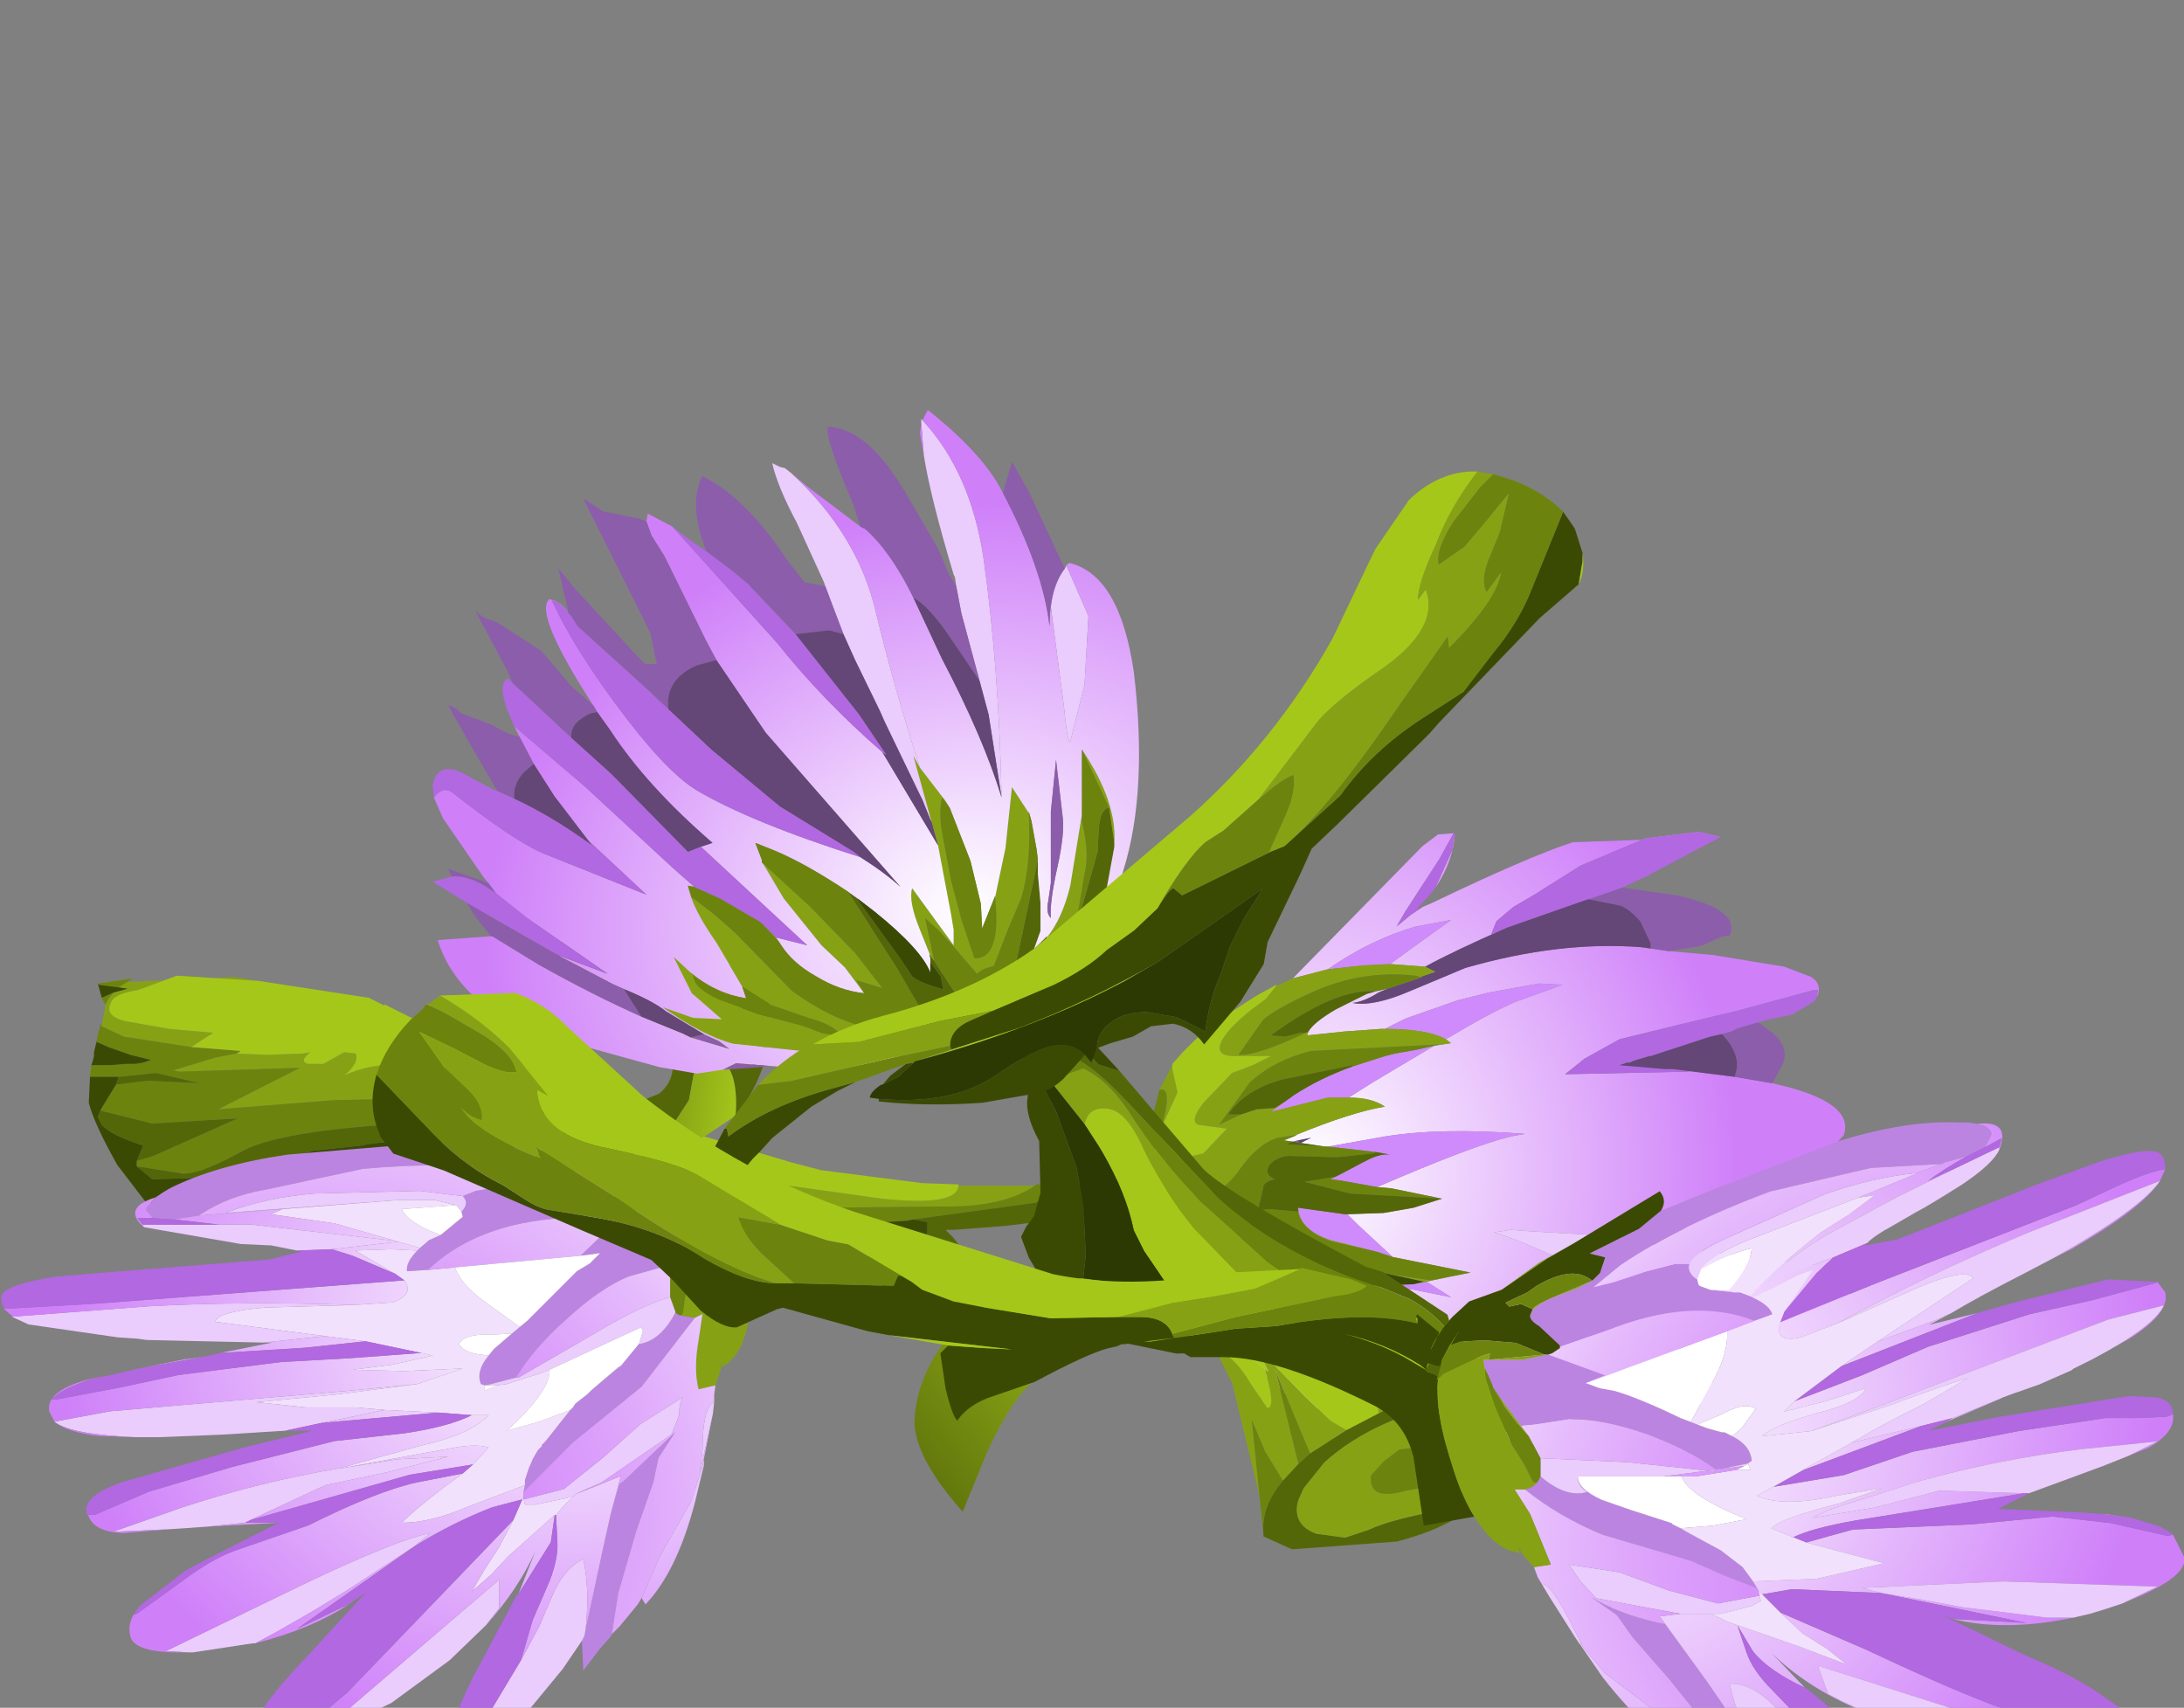 <?xml version="1.0" encoding="UTF-8" standalone="no"?>
<svg xmlns:xlink="http://www.w3.org/1999/xlink" height="52.7px" width="67.4px" xmlns="http://www.w3.org/2000/svg">
  <rect width="100%" height="100%" fill="#808080" stroke="none"/>
  <g transform="matrix(1.0, 0.0, 0.0, 1.0, 0.0, 0.0)">
    <use height="23.9" transform="matrix(0.8, 0.0, 0.0, 0.8, 2.7, 25.55)" width="68.0" xlink:href="#sprite0"/>
    <use height="44.05" transform="matrix(0.8, 0.0, 0.0, 0.8, 13.35, 12.65)" width="41.45" xlink:href="#sprite1"/>
    <use height="51.85" transform="matrix(0.8, 0.0, 0.0, 0.8, 0.0, 14.55)" width="61.1" xlink:href="#sprite2"/>
    <use height="34.1" transform="matrix(0.8, 0.0, 0.0, 0.8, 11.5, 30.4)" width="69.9" xlink:href="#sprite3"/>
  </g>
  <defs>
    <g id="sprite0" transform="matrix(1.0, 0.0, 0.0, 1.0, 0.0, 0.0)">
      <use height="23.9" transform="matrix(1.0, 0.0, 0.0, 1.0, 0.0, 0.0)" width="68.0" xlink:href="#shape0"/>
    </g>
    <g id="shape0" transform="matrix(1.0, 0.0, 0.0, 1.0, 0.0, 0.0)">
      <path d="M61.0 4.75 L62.7 4.9 65.45 5.35 66.5 5.75 Q66.95 6.05 66.7 6.55 L66.75 6.25 66.6 6.25 63.65 7.05 61.35 7.6 59.1 8.15 57.75 8.9 57.0 9.5 61.75 9.4 61.85 9.4 61.15 9.3 63.55 9.6 65.0 9.85 Q68.2 10.55 67.75 11.85 L67.2 12.45 66.55 12.9 65.5 13.7 63.45 14.9 61.65 15.45 59.0 15.9 59.75 15.8 55.55 15.55 54.9 15.5 54.25 15.6 Q55.25 15.9 57.1 16.75 L58.4 17.05 60.55 17.9 Q63.3 18.85 66.8 19.0 L66.25 19.25 62.2 19.9 62.1 19.9 59.15 19.45 56.75 18.75 Q55.3 18.1 54.6 18.0 L55.45 18.85 Q55.95 19.1 57.2 19.9 L58.95 20.9 61.8 22.3 61.5 22.3 56.7 22.05 56.35 22.0 55.15 21.65 53.95 21.25 52.05 20.25 52.8 20.1 51.45 19.7 51.25 19.65 50.95 19.4 50.05 19.0 50.15 19.3 49.45 19.0 48.15 18.45 47.85 18.15 46.95 17.35 47.15 17.35 47.4 17.4 47.45 17.4 48.0 17.55 51.1 17.8 52.6 18.1 51.65 17.5 52.6 17.3 53.35 17.15 50.35 16.55 49.0 15.3 48.6 14.9 50.0 14.85 51.15 14.65 52.25 14.3 50.3 13.9 49.75 13.85 Q53.45 12.25 54.9 11.9 L55.45 11.8 Q52.25 11.55 50.05 11.9 L47.8 12.3 46.8 12.15 47.2 11.95 46.7 12.05 46.5 12.1 46.15 12.05 46.65 11.85 46.6 11.85 Q48.8 10.95 50.05 10.75 49.55 10.4 48.65 10.4 49.05 10.15 49.6 9.8 L51.95 8.4 52.6 8.3 52.4 8.15 Q54.15 7.1 55.1 6.7 L56.9 6.05 56.0 6.0 54.05 6.35 52.85 6.65 50.85 7.35 50.05 7.75 49.9 7.75 48.5 7.85 47.05 8.0 47.1 7.85 Q47.3 7.5 48.15 7.0 L49.35 6.4 49.7 6.3 50.15 6.2 49.8 6.35 Q49.25 6.7 48.8 6.75 49.6 6.9 51.0 6.3 L53.15 5.4 Q56.8 4.35 59.95 4.6 L60.3 4.65 61.0 4.75 M54.7 23.6 Q50.4 22.95 47.25 21.35 L46.65 20.95 46.3 20.6 49.95 20.95 49.65 20.3 50.9 20.3 Q51.9 21.65 53.2 22.6 L54.7 23.6 M47.8 22.4 Q46.75 22.45 45.6 21.3 L44.0 19.6 44.15 19.65 44.2 19.65 44.25 19.65 44.45 19.7 44.7 20.0 45.05 20.2 46.35 21.8 46.6 22.05 47.8 22.4 M46.5 5.8 L51.5 0.7 52.1 0.25 52.75 0.2 Q52.7 1.25 52.0 2.3 L52.65 0.85 52.75 0.2 52.7 0.2 52.15 1.2 50.85 3.2 50.5 3.8 51.05 3.35 51.5 3.05 51.85 2.9 Q55.6 1.1 57.3 0.55 L63.0 0.35 62.15 0.15 60.1 0.4 57.6 1.45 55.85 2.55 55.0 3.05 54.35 3.6 54.15 4.1 54.75 3.85 Q52.7 4.75 51.6 5.35 L50.25 5.25 51.0 4.7 52.6 3.55 51.25 3.8 Q49.5 4.3 47.85 5.45 L46.5 5.8 M63.05 7.95 L62.6 8.05 63.4 7.85 63.05 7.95" fill="url(#gradient0)" fill-rule="evenodd" stroke="none"/>
      <path d="M64.45 7.5 L65.0 7.9 Q65.65 8.45 65.4 9.1 L65.0 9.85 63.55 9.6 63.55 9.55 Q63.85 8.8 63.05 7.95 L63.4 7.85 63.5 7.8 63.6 7.75 63.75 7.7 64.25 7.55 64.45 7.5 M65.5 13.7 L65.35 14.8 64.35 16.6 62.4 16.35 62.45 16.3 63.3 15.55 63.45 14.9 65.5 13.7 M59.2 2.3 L61.3 2.6 Q63.8 3.15 63.35 4.15 63.1 4.15 62.8 4.3 L62.25 4.55 61.0 4.75 60.3 4.65 60.3 4.45 59.9 3.6 Q59.5 3.15 59.15 3.0 L57.9 2.75 59.2 2.3 M46.5 12.1 L46.7 12.05 46.75 12.15 46.5 12.1" fill="#8c5dab" fill-rule="evenodd" stroke="none"/>
      <path d="M66.7 6.55 L66.6 6.7 65.75 7.2 64.8 7.4 64.45 7.5 64.25 7.55 63.75 7.7 63.6 7.75 63.5 7.8 63.4 7.85 62.6 8.05 60.3 8.8 60.25 8.8 59.75 8.95 59.6 9.0 59.5 9.05 59.4 9.05 59.1 9.15 60.85 9.3 61.15 9.3 61.85 9.4 61.75 9.4 57.0 9.5 57.75 8.9 59.1 8.15 61.35 7.6 63.65 7.05 66.6 6.25 66.75 6.25 66.7 6.55 M52.0 2.3 L51.95 2.35 51.9 2.45 51.25 3.15 51.5 3.05 51.05 3.35 50.5 3.8 50.85 3.2 52.15 1.2 52.7 0.2 52.75 0.2 52.65 0.85 52.0 2.3 M63.0 0.35 L60.35 1.75 60.2 1.85 59.95 1.95 59.2 2.3 57.9 2.75 57.6 2.85 54.75 3.85 54.15 4.1 54.35 3.6 55.0 3.05 55.85 2.55 57.6 1.45 60.1 0.4 62.15 0.15 63.0 0.35" fill="#b168e1" fill-rule="evenodd" stroke="none"/>
      <path d="M60.3 4.65 L59.95 4.6 Q56.8 4.35 53.15 5.4 L51.0 6.3 Q49.6 6.9 48.8 6.75 49.25 6.7 49.8 6.35 L50.15 6.2 51.5 5.75 51.4 5.75 52.0 5.55 51.6 5.35 Q52.7 4.75 54.75 3.85 L57.6 2.85 57.9 2.75 59.15 3.0 Q59.5 3.15 59.9 3.6 L60.3 4.45 60.3 4.65 M46.7 12.05 L47.2 11.95 46.8 12.15 46.75 12.15 46.7 12.05 M62.6 8.05 L63.05 7.95 Q63.85 8.8 63.55 9.55 L63.55 9.6 61.15 9.3 60.85 9.3 59.1 9.15 59.4 9.05 59.5 9.05 59.6 9.0 59.75 8.95 60.25 8.8 60.3 8.8 62.6 8.05 M59.0 15.9 L61.65 15.45 63.45 14.9 63.3 15.55 62.45 16.3 62.4 16.35 59.0 15.9" fill="#644677" fill-rule="evenodd" stroke="none"/>
      <path d="M64.35 16.6 L66.45 16.85 Q67.75 17.05 67.95 17.45 68.3 18.25 66.8 19.0 63.3 18.85 60.55 17.9 L58.4 17.05 57.1 16.75 Q55.25 15.9 54.25 15.6 L54.9 15.5 55.55 15.55 59.75 15.8 59.0 15.9 62.4 16.35 64.35 16.6 M62.1 19.9 L61.15 19.9 Q62.65 20.9 62.95 22.1 L61.8 22.3 58.95 20.9 57.2 19.9 Q55.95 19.1 55.45 18.85 L54.6 18.0 Q55.3 18.1 56.75 18.75 L59.15 19.45 62.1 19.9 M56.35 22.0 Q57.45 22.5 57.25 23.3 57.15 23.9 56.5 23.9 L54.7 23.6 53.2 22.6 Q51.9 21.65 50.9 20.3 L51.2 20.3 52.05 20.25 53.95 21.25 55.15 21.65 56.35 22.0 M46.65 20.95 L46.5 20.85 47.25 21.5 47.8 22.4 46.6 22.05 46.35 21.8 45.05 20.2 46.3 20.6 46.65 20.95 M50.15 19.3 L50.05 19.0 50.95 19.4 51.25 19.65 50.15 19.3" fill="#eaccfd" fill-rule="evenodd" stroke="none"/>
      <path d="M50.05 7.75 L50.85 7.35 52.85 6.65 54.05 6.35 56.0 6.0 56.9 6.05 55.1 6.7 Q54.15 7.1 52.4 8.15 51.7 7.75 50.05 7.75 M51.95 8.4 L49.6 9.8 Q49.05 10.15 48.65 10.4 L47.85 10.4 45.65 10.95 46.2 10.55 46.55 10.3 Q47.55 9.65 48.8 9.2 L50.05 8.8 50.45 8.7 51.3 8.55 51.95 8.4 M47.8 12.3 L50.05 11.9 Q52.25 11.55 55.45 11.8 L54.9 11.9 Q53.45 12.25 49.75 13.85 L48.35 13.6 47.95 13.55 48.15 13.45 48.35 13.35 49.2 12.9 49.3 12.85 Q49.85 12.55 50.25 12.6 L49.7 12.5 47.95 12.3 47.8 12.3 M48.6 14.9 L49.0 15.3 50.35 16.55 49.75 16.35 47.95 15.9 Q46.75 15.5 46.7 14.65 L48.5 14.9 48.6 14.9 M51.65 17.5 L52.6 18.1 51.1 17.8 48.0 17.55 47.45 17.4 47.65 17.4 48.2 17.45 49.65 17.65 51.15 17.6 51.65 17.5 M46.95 17.35 L47.85 18.15 48.15 18.45 47.35 17.95 47.0 17.65 46.5 17.2 46.45 17.15 46.65 17.25 46.85 17.35 46.95 17.35 M50.25 5.25 L49.2 5.3 47.85 5.45 Q49.5 4.3 51.25 3.8 L52.6 3.55 51.0 4.7 50.25 5.25 M45.85 19.95 L46.6 20.05 49.65 20.3 49.95 20.95 46.3 20.6 45.05 20.2 44.7 20.0 44.45 19.7 45.05 19.85 45.85 19.95" fill="#cf8bfb" fill-rule="evenodd" stroke="none"/>
      <path d="M44.0 19.6 Q43.2 19.35 42.65 18.95 L44.15 19.65 44.0 19.6 M38.95 14.95 L35.4 15.35 36.65 15.2 38.4 15.0 38.95 14.95 M16.95 13.45 L14.05 13.0 14.45 13.0 16.95 13.45 M0.55 7.65 L0.7 6.8 0.8 6.6 1.0 6.35 1.55 6.2 1.2 6.15 1.75 5.8 0.4 6.0 5.65 5.75 6.6 5.9 3.45 5.7 1.95 6.25 Q1.0 6.4 0.9 6.75 0.65 7.25 1.45 7.45 L3.15 7.75 4.85 7.9 4.0 8.45 1.4 8.05 0.55 7.65 M33.6 13.8 L36.55 13.8 Q35.3 14.65 32.9 14.6 L28.2 14.65 Q25.65 14.6 22.95 13.7 L17.4 11.75 Q14.85 10.8 13.9 10.7 L11.75 10.45 9.5 10.5 5.05 10.85 8.2 9.25 3.55 9.4 3.3 9.35 4.95 8.85 5.75 8.7 6.95 8.75 8.3 8.7 8.6 8.65 Q8.15 9.0 8.5 9.1 L9.1 9.1 9.9 8.65 10.35 8.7 Q10.5 9.05 9.9 9.55 10.8 9.1 12.3 9.1 13.75 9.1 17.05 10.15 L18.95 10.85 17.45 10.95 20.8 12.05 21.25 12.15 21.35 12.15 21.5 12.15 22.3 12.2 22.45 12.25 Q24.45 13.25 26.35 13.7 L30.65 14.3 Q33.55 14.6 33.6 13.8 M39.8 13.45 L40.1 13.2 40.2 13.4 40.0 13.3 39.8 13.45 M41.35 10.1 L41.85 9.15 41.85 9.3 42.05 10.2 41.5 11.4 41.4 11.65 Q41.9 9.95 41.35 10.1 M45.85 6.1 L46.5 5.8 47.85 5.45 49.2 5.3 50.25 5.25 51.6 5.35 52.0 5.55 51.4 5.75 51.25 5.7 Q49.1 5.45 47.1 6.4 45.8 7.0 45.35 7.4 L44.4 8.75 Q45.1 8.8 47.0 7.9 L47.1 7.85 47.05 8.0 48.5 7.85 49.9 7.75 50.05 7.75 Q51.7 7.75 52.4 8.15 L52.6 8.3 51.95 8.4 51.3 8.55 52.15 8.35 47.2 8.6 Q45.8 8.95 44.85 9.8 L43.65 11.45 44.5 11.05 45.1 10.85 45.8 10.8 46.2 10.55 45.65 10.95 47.85 10.4 48.65 10.4 Q49.55 10.4 50.05 10.75 48.8 10.95 46.6 11.85 L45.9 11.95 Q45.15 12.2 44.5 13.1 43.9 13.95 43.4 14.05 L42.6 14.15 43.25 14.3 41.5 13.95 41.1 13.8 41.05 12.85 41.2 12.35 Q41.1 12.65 41.3 12.75 L41.5 12.9 41.8 12.85 43.05 12.55 43.95 11.6 42.85 11.45 Q42.5 11.3 43.05 10.6 L44.15 9.45 44.95 9.15 45.65 8.8 44.25 8.8 Q43.35 8.8 43.85 8.05 44.25 7.45 45.45 6.6 L45.85 6.1 M52.6 17.3 L51.65 17.5 51.15 17.6 51.55 17.5 50.15 17.2 51.8 17.45 52.6 17.3 M52.8 20.1 L52.05 20.25 51.2 20.3 51.6 20.25 52.8 20.1 M46.7 14.8 L46.7 14.65 Q46.75 15.5 47.95 15.9 L49.75 16.35 48.0 15.95 Q46.85 15.55 46.7 14.8 M46.65 17.25 L46.45 17.15 46.5 17.2 46.25 17.0 46.65 17.25" fill="#86a214" fill-rule="evenodd" stroke="none"/>
      <path d="M0.1 9.55 L0.15 9.15 0.85 9.15 1.5 9.1 1.85 9.1 2.15 9.05 2.45 8.95 1.65 8.75 0.8 8.45 0.35 8.25 0.25 8.65 0.5 7.55 0.55 7.65 1.4 8.05 4.0 8.45 5.9 8.6 5.85 8.65 5.75 8.7 4.95 8.85 3.3 9.35 3.55 9.4 8.2 9.25 5.05 10.85 9.5 10.5 11.75 10.45 13.9 10.7 Q14.85 10.8 17.4 11.75 L22.95 13.7 Q25.65 14.6 28.2 14.65 L32.9 14.6 Q35.3 14.65 36.55 13.8 L36.6 13.75 38.15 13.7 37.75 14.1 37.1 14.3 Q36.75 14.3 36.6 14.45 L31.85 15.1 31.6 15.15 30.05 15.25 25.4 14.8 18.6 12.6 Q14.7 11.3 13.25 11.35 7.6 11.6 6.0 12.45 4.1 13.5 3.5 13.3 L1.9 13.05 1.9 12.85 2.55 12.65 5.8 11.2 2.5 11.4 0.5 10.9 0.55 10.8 1.1 9.9 2.35 9.75 4.35 9.85 2.65 9.45 1.2 9.6 0.1 9.6 0.1 9.55 M0.7 6.8 L0.65 6.75 0.55 6.55 1.0 6.35 0.8 6.6 0.7 6.8 M40.1 13.2 L40.3 13.05 40.95 11.65 41.35 10.1 Q41.9 9.95 41.4 11.65 L41.2 12.2 41.2 12.35 41.05 12.85 41.1 13.8 40.2 13.4 40.1 13.2 M50.15 6.2 L49.7 6.3 49.65 6.3 Q48.1 6.2 45.65 8.0 L46.2 8.05 46.8 7.9 47.0 7.9 Q45.1 8.8 44.4 8.75 L45.35 7.4 Q45.8 7.0 47.1 6.4 49.1 5.45 51.25 5.7 L51.4 5.75 51.5 5.75 50.15 6.2 M46.6 11.85 L46.65 11.85 46.15 12.05 46.5 12.1 46.25 12.2 47.95 12.3 49.7 12.5 49.65 12.55 48.2 12.7 46.3 12.65 Q45.85 12.7 45.6 13.0 45.35 13.35 45.8 13.55 45.35 13.65 45.35 13.9 L45.15 14.75 45.6 14.7 46.7 14.8 Q46.85 15.55 48.0 15.95 L49.75 16.35 50.35 16.55 53.35 17.15 52.6 17.3 51.8 17.45 50.15 17.2 49.35 17.05 47.85 16.5 46.25 15.7 45.65 15.2 Q45.6 14.85 45.1 14.85 L44.4 15.95 43.6 16.45 42.75 16.35 40.75 15.0 41.05 15.0 42.3 14.95 Q43.2 14.8 43.25 14.3 L42.6 14.15 43.4 14.05 Q43.9 13.95 44.5 13.1 45.15 12.2 45.9 11.95 L46.6 11.85 M49.75 13.85 L50.3 13.9 52.25 14.3 48.7 14.1 46.95 13.65 48.15 13.45 47.95 13.55 48.35 13.6 49.75 13.85 M48.15 18.45 L49.45 19.0 50.15 19.3 51.25 19.65 51.45 19.7 52.8 20.1 51.6 20.25 48.0 19.65 Q46.7 19.2 45.85 18.15 L45.2 17.2 47.0 17.65 47.35 17.95 48.15 18.45 M44.5 11.05 L43.65 11.45 44.85 9.8 Q45.8 8.95 47.2 8.6 L52.15 8.35 51.3 8.55 50.45 8.7 50.05 8.8 48.8 9.2 48.8 9.15 46.1 9.7 Q44.65 10.1 44.0 11.05 L44.5 11.05 M0.4 6.0 L1.75 5.8 1.2 6.15 0.45 6.05 0.4 6.0" fill="#6c840e" fill-rule="evenodd" stroke="none"/>
      <path d="M6.6 5.9 L10.85 6.55 11.45 6.85 11.45 6.8 12.65 7.4 13.05 7.55 13.8 7.9 16.0 8.85 20.7 10.8 19.75 10.75 18.95 10.85 17.05 10.15 Q13.75 9.1 12.3 9.1 10.8 9.1 9.9 9.55 10.5 9.05 10.35 8.7 L9.9 8.65 9.1 9.1 8.5 9.1 Q8.15 9.0 8.6 8.65 L8.3 8.7 6.95 8.75 5.75 8.7 5.85 8.65 5.9 8.6 4.0 8.45 4.85 7.9 3.15 7.75 1.45 7.45 Q0.65 7.25 0.9 6.75 1.0 6.4 1.95 6.25 L3.45 5.7 6.6 5.9 M23.8 11.9 L27.15 12.9 28.3 13.2 32.2 13.7 33.6 13.75 33.6 13.8 Q33.55 14.6 30.65 14.3 L26.35 13.7 Q24.45 13.25 22.45 12.25 L22.3 12.2 23.8 11.9 M41.85 9.15 L41.85 9.1 42.25 8.65 42.7 8.2 Q43.6 7.4 45.05 6.5 45.3 6.35 45.5 6.25 L45.85 6.05 45.85 6.1 45.45 6.6 Q44.25 7.45 43.85 8.05 43.35 8.8 44.25 8.8 L45.65 8.8 44.95 9.15 44.15 9.45 43.05 10.6 Q42.5 11.3 42.85 11.45 L43.95 11.6 43.05 12.55 41.8 12.85 41.5 12.9 41.3 12.75 Q41.1 12.65 41.2 12.35 L41.2 12.2 41.4 11.65 41.5 11.4 42.05 10.2 41.85 9.3 41.85 9.15" fill="#a5c71a" fill-rule="evenodd" stroke="none"/>
      <path d="M35.4 15.35 L33.45 15.5 33.1 15.5 33.4 15.8 34.45 17.2 35.7 18.65 36.9 19.4 Q34.25 19.65 32.35 18.9 30.35 18.1 30.1 16.4 30.25 17.2 30.85 17.9 L30.65 17.1 Q30.6 16.8 30.9 16.6 L31.45 16.65 32.25 17.6 33.0 18.45 Q34.1 19.15 36.1 19.35 32.05 18.15 32.4 15.55 L32.4 15.35 32.4 15.2 31.85 15.1 36.6 14.45 Q36.75 14.3 37.1 14.3 L37.75 14.1 38.15 13.7 38.65 13.7 38.65 13.75 38.4 15.0 36.65 15.2 35.4 15.35 M30.05 15.55 L29.8 15.55 18.6 14.0 16.95 13.45 14.45 13.0 Q12.6 11.8 10.55 12.25 L8.7 12.45 5.7 13.45 2.5 13.55 1.9 13.05 3.5 13.3 Q4.1 13.5 6.0 12.45 7.6 11.6 13.25 11.35 14.7 11.3 18.6 12.6 L25.4 14.8 30.05 15.25 30.05 15.55 M20.7 10.8 L22.05 10.25 Q22.85 9.6 22.45 8.4 22.1 7.45 19.9 5.95 L17.8 4.65 18.6 4.2 18.65 4.25 18.75 4.4 21.05 5.95 Q22.45 6.85 23.0 7.8 23.4 8.4 23.45 9.15 L23.2 10.5 22.55 11.5 22.0 12.05 21.9 12.15 21.5 12.15 21.35 12.15 21.25 12.15 20.8 12.05 17.45 10.95 18.95 10.85 19.75 10.75 20.7 10.8 M26.2 6.3 Q26.7 8.55 25.35 10.65 L25.0 11.1 Q25.1 9.8 24.7 9.2 L25.5 9.2 Q25.9 9.1 25.9 8.55 L25.65 7.8 25.3 7.1 Q24.6 5.25 22.65 4.75 25.25 5.1 26.2 6.3 M49.7 6.3 L49.35 6.4 48.15 7.0 Q47.3 7.5 47.1 7.85 L47.0 7.9 46.8 7.9 46.2 8.05 45.65 8.0 Q48.1 6.2 49.65 6.3 L49.7 6.3 M46.8 12.15 L47.8 12.3 47.95 12.3 46.25 12.2 46.5 12.1 46.75 12.15 46.8 12.15 M52.25 14.3 L51.15 14.65 50.0 14.85 48.6 14.9 48.5 14.9 46.7 14.65 46.7 14.8 45.6 14.7 45.15 14.75 45.35 13.9 Q45.35 13.65 45.8 13.55 45.35 13.35 45.6 13.0 45.85 12.7 46.3 12.65 L48.2 12.7 49.65 12.55 49.7 12.5 50.25 12.6 Q49.85 12.55 49.3 12.85 L49.2 12.9 48.35 13.35 48.15 13.45 46.95 13.65 48.7 14.1 52.25 14.3 M44.5 11.05 L44.0 11.05 Q44.65 10.1 46.1 9.7 L48.8 9.15 48.8 9.2 Q47.55 9.65 46.55 10.3 L46.2 10.55 45.8 10.8 45.1 10.85 44.5 11.05 M41.1 13.8 L41.5 13.95 43.25 14.3 Q43.2 14.8 42.3 14.95 L41.05 15.0 40.75 15.0 42.75 16.35 43.6 16.45 44.4 15.95 45.1 14.85 Q45.6 14.85 45.65 15.2 L46.25 15.7 47.85 16.5 49.35 17.05 46.7 16.6 45.0 16.65 Q44.95 16.95 45.4 17.05 L46.05 17.15 46.5 17.2 47.0 17.65 45.2 17.2 45.85 18.15 Q46.7 19.2 48.0 19.65 L51.6 20.25 51.2 20.3 50.9 20.3 49.65 20.3 46.6 20.05 45.85 19.95 45.5 19.75 44.8 19.15 44.55 18.6 43.75 18.4 42.9 18.25 Q42.0 17.85 41.3 16.8 L40.5 16.05 Q40.05 15.6 40.1 15.05 L40.1 14.9 40.35 14.15 40.5 13.8 Q40.35 13.55 39.8 13.45 L40.0 13.3 40.2 13.4 41.1 13.8 M1.1 9.9 L1.2 9.6 2.65 9.45 4.35 9.85 2.35 9.75 1.1 9.9 M0.5 10.9 L2.5 11.4 5.8 11.2 2.55 12.65 1.9 12.85 2.15 12.25 Q0.9 11.85 0.55 11.45 L0.4 11.15 0.5 10.9" fill="#546708" fill-rule="evenodd" stroke="none"/>
      <path d="M42.65 18.95 L42.1 18.55 41.45 17.7 40.8 16.8 39.8 15.8 38.95 14.95 38.4 15.0 38.65 13.75 38.65 13.7 39.55 13.65 39.8 13.45 Q40.35 13.55 40.5 13.8 L40.35 14.15 40.1 14.9 40.1 15.05 Q40.05 15.6 40.5 16.05 L41.3 16.8 Q42.0 17.85 42.9 18.25 L43.75 18.4 44.55 18.6 44.8 19.15 45.5 19.75 45.85 19.95 45.05 19.85 44.45 19.7 44.25 19.65 44.2 19.65 44.15 19.65 42.65 18.95 M30.1 16.4 L30.05 15.9 30.05 15.55 30.05 15.25 31.6 15.15 31.85 15.1 32.4 15.2 32.4 15.35 32.4 15.55 Q32.05 18.15 36.1 19.35 34.1 19.15 33.0 18.45 L32.25 17.6 31.45 16.65 30.9 16.6 Q30.6 16.8 30.65 17.1 L30.85 17.9 Q30.25 17.2 30.1 16.4 M14.05 13.0 L9.95 12.7 4.95 13.7 2.3 14.5 1.15 13.0 Q0.25 11.4 0.05 10.6 L0.1 9.55 0.1 9.6 1.2 9.6 1.1 9.9 0.55 10.8 0.5 10.9 0.4 11.15 0.55 11.45 Q0.9 11.85 2.15 12.25 L1.9 12.85 1.9 13.05 2.5 13.55 5.7 13.45 8.7 12.45 10.55 12.25 Q12.6 11.8 14.45 13.0 L14.05 13.0 M0.15 9.15 L0.2 9.0 0.25 8.8 0.25 8.65 0.35 8.25 0.8 8.45 1.65 8.75 2.45 8.95 2.15 9.05 1.85 9.1 1.5 9.1 0.85 9.15 0.15 9.15 M0.55 6.55 L0.4 6.0 0.45 6.05 1.2 6.15 1.55 6.2 1.0 6.35 0.55 6.55 M47.45 17.4 L47.4 17.4 47.15 17.35 46.95 17.35 46.85 17.35 46.65 17.25 46.25 17.0 46.5 17.2 46.05 17.15 45.4 17.05 Q44.95 16.95 45.0 16.65 L46.7 16.6 49.35 17.05 50.15 17.2 51.55 17.5 51.15 17.6 49.65 17.65 48.2 17.45 47.65 17.4 47.45 17.4" fill="#3b4a03" fill-rule="evenodd" stroke="none"/>
      <path d="M18.65 4.25 L18.8 4.15 Q20.3 3.6 22.75 3.6 25.5 3.55 26.15 6.1 L26.2 6.3 Q25.25 5.1 22.65 4.75 24.6 5.25 25.3 7.1 L25.65 7.8 25.9 8.55 Q25.9 9.1 25.5 9.2 L24.7 9.2 Q25.1 9.8 25.0 11.1 L23.8 11.9 22.3 12.2 21.5 12.15 21.9 12.15 22.0 12.05 22.55 11.5 23.2 10.5 23.45 9.15 Q23.4 8.4 23.0 7.8 22.45 6.85 21.05 5.95 L18.75 4.4 18.65 4.25" fill="url(#gradient1)" fill-rule="evenodd" stroke="none"/>
    </g>
    <radialGradient cx="0" cy="0" gradientTransform="matrix(-0.003, 0.022, 0.02, 0.003, 47.2, 13.25)" gradientUnits="userSpaceOnUse" id="gradient0" r="819.2" spreadMethod="pad">
      <stop offset="0.0" stop-color="#ffffff"/>
      <stop offset="0.988" stop-color="#cf80f9"/>
    </radialGradient>
    <linearGradient gradientTransform="matrix(0.004, 5.0E-4, 5.0E-4, -0.004, 22.4, 7.9)" gradientUnits="userSpaceOnUse" id="gradient1" spreadMethod="pad" x1="-819.2" x2="819.2">
      <stop offset="0.0" stop-color="#596c0a"/>
      <stop offset="1.0" stop-color="#a7ca1c"/>
    </linearGradient>
    <g id="sprite1" transform="matrix(1.0, 0.0, 0.0, 1.0, 0.0, 0.0)">
      <use height="44.05" transform="matrix(1.0, 0.0, 0.0, 1.0, 0.0, 0.0)" width="41.45" xlink:href="#shape1"/>
    </g>
    <g id="shape1" transform="matrix(1.0, 0.0, 0.0, 1.0, 0.0, 0.0)">
      <path d="M26.5 25.5 L27.65 26.85 29.75 29.3 Q30.8 30.3 36.0 33.05 L36.65 33.25 39.15 34.9 39.25 35.25 39.5 35.6 40.25 36.55 40.85 37.4 41.0 37.7 41.15 37.95 41.2 38.05 41.4 38.7 41.4 38.75 41.4 38.9 41.4 39.5 41.4 39.75 Q41.3 40.8 40.85 41.5 39.9 42.95 37.2 43.65 L33.15 43.95 32.05 43.45 32.05 43.35 Q31.95 42.3 32.8 41.3 L33.4 40.65 33.85 40.25 35.25 39.35 35.35 39.3 36.5 38.7 Q38.0 37.95 39.05 37.7 L39.6 37.6 40.2 37.6 40.1 37.3 Q39.5 35.3 37.7 34.3 L36.6 33.85 Q32.85 32.7 30.3 30.4 L26.9 26.8 Q25.15 24.9 24.15 24.8 L23.05 25.15 23.0 25.1 22.9 25.05 21.1 24.3 19.75 24.55 18.7 24.75 18.65 24.6 Q19.4 24.4 18.85 23.15 L17.95 21.6 16.1 18.7 16.05 18.6 16.4 18.85 16.4 18.9 18.0 21.1 18.5 21.85 Q18.8 22.1 19.7 22.35 L19.6 21.85 19.2 21.3 19.2 21.15 19.15 21.0 19.2 21.05 19.35 21.25 20.0 22.25 Q20.75 23.45 21.45 23.6 L21.4 22.9 21.15 22.15 22.35 23.25 22.45 22.55 22.4 21.85 23.35 17.35 23.35 17.4 23.35 17.9 23.45 19.0 23.45 20.1 23.2 20.8 23.7 20.3 23.7 20.35 23.65 20.6 23.55 20.9 23.55 21.25 23.55 21.35 23.35 22.1 24.25 21.2 24.55 20.6 25.1 19.0 25.65 17.05 25.7 16.15 Q25.75 15.45 26.05 15.35 L26.1 15.35 26.3 16.7 26.3 16.85 25.85 19.3 25.4 20.3 Q25.1 20.95 25.15 21.25 L25.25 21.2 25.25 21.25 25.1 21.45 24.3 22.9 Q24.8 22.85 25.4 22.3 L26.35 21.45 26.85 20.9 26.85 21.2 26.8 21.25 26.6 21.7 26.3 22.35 26.1 22.7 25.8 23.15 25.65 23.5 25.5 23.75 25.05 23.0 23.5 23.25 Q22.6 23.35 22.25 23.95 L22.15 24.05 23.35 23.8 Q24.0 23.75 24.5 24.05 L25.7 25.25 26.5 25.5 M39.25 38.35 Q38.3 38.4 36.75 39.1 35.4 39.7 34.4 40.6 L34.2 40.85 33.6 41.6 33.4 42.05 33.35 42.25 Q33.25 43.05 34.1 43.35 L35.2 43.5 36.1 43.2 Q36.85 42.85 38.35 42.55 L38.9 42.35 Q39.8 41.85 40.25 40.75 41.0 39.0 40.3 38.5 L40.2 38.45 39.25 38.35" fill="#546708" fill-rule="evenodd" stroke="none"/>
      <path d="M26.85 21.2 L26.85 20.9 26.9 20.55 26.85 21.2 M25.1 21.45 L25.25 21.25 25.25 21.2 25.4 21.15 26.8 20.2 26.9 20.5 26.05 21.25 25.1 21.45 M26.3 16.7 L26.1 15.35 25.05 13.1 Q26.4 15.1 26.3 16.7 M23.55 21.25 L23.55 20.9 23.65 20.6 23.7 20.35 Q24.3 19.6 24.6 18.35 L25.05 15.6 25.05 15.9 Q25.35 17.05 25.15 17.9 L24.8 19.95 23.95 21.25 23.55 21.25 M19.35 21.25 L19.2 21.05 18.8 20.05 Q18.35 18.95 18.5 18.45 L20.1 20.65 20.1 20.05 20.0 19.45 19.5 16.8 19.4 16.45 19.25 15.9 18.55 13.35 18.8 13.8 19.8 15.1 19.95 15.35 19.65 14.95 Q19.5 15.6 19.7 16.55 L20.0 18.15 20.4 19.65 20.9 21.15 Q21.95 21.2 21.7 18.8 L22.1 16.9 22.35 14.55 23.0 15.55 Q23.1 17.55 22.7 18.85 L22.15 20.15 21.65 21.45 Q21.2 21.55 21.0 21.75 L20.1 20.7 19.55 20.1 19.0 19.6 19.35 21.25 M18.7 24.75 L19.75 24.55 18.8 24.75 18.35 24.8 17.1 24.95 16.45 25.0 14.45 24.75 11.6 24.45 Q10.45 24.15 8.9 23.05 L10.05 23.45 11.15 23.5 10.0 22.5 9.3 21.1 9.95 21.7 10.05 21.8 Q10.05 22.3 11.05 22.75 L12.55 23.3 14.25 23.75 15.05 24.05 15.8 24.15 Q15.45 23.7 14.5 23.45 L13.05 22.95 11.95 22.25 10.95 20.55 Q10.0 19.2 9.85 18.35 L10.0 18.8 10.85 19.45 11.65 20.15 13.85 22.4 Q15.5 23.6 16.95 23.85 L16.9 23.9 Q16.25 24.4 17.1 24.95 L18.7 24.75 M22.9 25.05 L23.0 25.1 23.05 25.15 23.25 25.35 22.9 25.05 M39.05 37.7 Q38.0 37.95 36.5 38.7 L36.2 37.0 Q36.05 36.15 35.05 35.8 L33.35 35.3 32.25 34.45 31.2 33.45 29.35 31.55 Q28.15 30.05 27.35 28.35 26.7 26.95 25.95 26.95 25.3 26.9 25.15 27.55 L23.8 25.85 25.1 25.4 Q26.05 25.85 26.85 27.05 27.95 28.8 29.65 30.55 L32.2 32.85 36.8 36.0 37.95 36.05 39.05 37.7 M35.25 39.35 L33.85 40.25 33.2 38.7 32.5 37.0 33.4 40.65 32.8 41.3 32.1 40.15 31.6 38.95 31.9 41.9 30.85 37.55 30.25 36.35 30.15 36.2 Q30.95 36.5 31.55 37.55 L32.2 38.5 Q32.55 38.5 32.1 37.0 L32.25 37.1 32.05 36.7 31.85 36.2 33.7 38.1 34.65 39.0 35.25 39.35 M41.4 39.75 L41.4 39.5 41.4 38.9 41.4 38.75 41.4 38.7 41.4 39.75 M13.25 20.35 L13.35 20.5 12.75 19.85 13.25 20.35 M16.65 22.5 L15.9 21.5 15.0 20.65 13.55 18.85 12.75 17.5 14.55 19.15 16.3 20.95 17.35 22.3 16.35 22.0 16.65 22.5 M18.45 23.4 L18.45 23.25 18.55 23.35 18.45 23.4 M23.35 25.45 L23.25 25.35 23.7 25.75 23.35 25.45 M39.25 38.35 L40.2 38.45 40.3 38.5 Q41.0 39.0 40.25 40.75 39.8 41.85 38.9 42.35 L38.35 42.55 Q36.85 42.85 36.1 43.2 L35.2 43.5 34.1 43.35 Q33.25 43.05 33.35 42.25 L33.4 42.05 33.6 41.6 34.2 40.85 34.4 40.6 Q35.4 39.7 36.75 39.1 38.3 38.4 39.25 38.35 M39.0 39.9 L38.55 39.95 37.3 40.1 36.7 40.55 36.2 41.1 Q36.1 42.1 37.5 41.7 L38.3 41.55 38.45 41.5 39.25 41.0 Q39.45 40.65 39.3 40.15 39.2 39.9 39.0 39.9" fill="#86a214" fill-rule="evenodd" stroke="none"/>
      <path d="M24.4 6.1 L24.45 6.0 25.3 7.95 25.15 10.6 24.6 12.8 Q24.5 12.95 24.35 11.4 L23.85 7.6 Q23.95 6.7 24.4 6.1 M21.95 14.95 L21.45 11.75 21.1 10.45 20.4 7.85 20.2 6.8 20.15 6.45 20.1 6.35 Q19.2 3.35 18.95 1.75 L18.85 0.5 18.85 0.35 18.9 0.4 Q20.75 2.4 21.25 5.7 21.85 9.95 21.95 14.95 M18.8 13.8 L18.55 13.35 19.25 15.9 19.2 15.8 18.9 15.05 18.8 14.85 17.45 12.05 17.25 11.6 16.3 9.65 15.85 8.65 15.45 7.6 15.15 6.8 15.1 6.65 14.05 4.35 Q13.3 2.95 13.1 2.05 L13.4 2.2 13.6 2.25 13.85 2.45 Q16.4 4.8 17.1 7.8 17.8 10.7 18.8 13.8" fill="#eaccfd" fill-rule="evenodd" stroke="none"/>
      <path d="M25.25 21.2 L25.15 21.25 Q25.1 20.95 25.4 20.3 L25.85 19.3 26.3 16.85 26.3 16.7 Q26.4 15.1 25.05 13.1 L25.05 15.6 24.6 18.35 Q24.3 19.6 23.7 20.35 L23.7 20.3 23.2 20.8 23.45 20.1 23.45 19.0 23.35 17.9 23.35 17.4 23.35 17.35 23.3 16.95 23.1 15.85 23.0 15.5 23.0 15.55 22.35 14.55 22.1 16.9 21.7 18.8 21.7 18.75 21.2 20.0 21.15 19.05 20.75 17.4 19.95 15.35 19.8 15.1 18.8 13.8 Q17.8 10.7 17.1 7.8 16.4 4.8 13.85 2.45 L14.45 2.95 16.5 4.5 16.7 4.6 Q17.6 5.4 18.4 6.95 L18.55 7.25 19.65 9.6 Q21.25 12.65 21.95 14.95 21.85 9.95 21.25 5.7 20.75 2.4 18.9 0.4 L19.1 0.0 Q21.25 1.7 22.0 3.2 23.55 6.15 23.8 8.35 23.8 6.85 24.4 6.1 23.95 6.7 23.85 7.6 L24.35 11.4 Q24.5 12.95 24.6 12.8 L25.15 10.6 25.3 7.95 24.45 6.0 24.55 5.9 Q26.5 6.35 27.05 10.1 27.6 14.7 26.65 17.75 L25.95 20.2 25.4 21.15 25.25 21.2 M19.2 21.05 L19.15 21.0 19.2 21.15 19.2 21.3 19.2 21.7 Q18.85 20.8 17.05 19.35 L16.4 18.85 16.05 18.6 Q14.4 17.5 13.2 17.0 L12.45 16.7 12.7 17.35 12.7 17.45 12.75 17.5 13.55 18.85 15.0 20.65 15.9 21.5 16.65 22.5 Q15.7 22.4 14.8 21.85 13.9 21.35 13.45 20.65 L13.35 20.5 13.25 20.35 14.45 20.65 10.35 16.85 10.8 16.7 Q8.25 14.5 6.85 12.35 L6.35 11.65 6.2 11.4 Q3.9 7.85 4.5 7.3 4.85 7.35 5.15 7.7 L5.25 7.85 5.2 7.8 Q4.9 7.4 4.6 7.35 5.4 9.1 7.1 11.4 8.95 13.9 10.15 14.65 12.25 15.9 16.5 17.25 17.45 17.85 18.05 18.4 L12.85 12.45 10.95 9.65 10.55 8.9 8.95 5.65 8.45 4.85 8.25 4.3 8.3 4.0 9.25 4.5 13.3 9.0 Q15.05 11.2 17.35 13.2 L19.5 16.8 20.0 19.45 20.1 20.05 20.1 20.65 18.5 18.45 Q18.35 18.95 18.8 20.05 L19.2 21.05 M18.85 0.5 L18.95 1.75 18.8 0.9 18.85 0.5 M23.85 15.5 L23.85 18.25 23.75 18.95 Q23.65 19.4 23.85 19.6 23.8 19.0 24.1 17.65 24.4 16.3 24.3 15.65 L24.05 13.5 23.85 15.5 M3.35 12.6 L3.15 12.2 5.9 14.55 9.25 17.65 10.1 18.4 9.85 18.35 Q10.0 19.2 10.95 20.55 L11.95 22.25 12.1 22.7 Q10.9 22.5 9.95 21.7 L9.3 21.1 10.0 22.5 11.15 23.5 10.05 23.45 8.9 23.05 Q10.45 24.15 11.6 24.45 L14.45 24.75 16.45 25.0 17.1 24.95 18.35 24.8 17.45 25.1 15.25 25.5 15.45 25.55 15.1 25.5 14.15 25.5 13.6 25.35 12.95 25.3 11.7 25.2 11.2 25.45 10.2 25.6 8.75 25.35 4.75 24.25 Q3.2 23.95 1.9 22.9 0.6 21.8 0.2 20.45 L2.25 20.3 2.3 20.3 4.1 21.4 Q6.15 22.55 8.05 23.4 L9.65 24.05 9.95 24.2 11.45 24.65 11.05 24.35 10.5 24.1 9.0 23.2 Q8.5 22.8 7.4 22.35 L6.95 22.15 4.95 21.1 4.9 21.05 6.75 21.75 3.65 19.6 2.45 18.65 2.15 18.25 1.95 18.0 0.4 15.75 0.05 14.95 Q0.4 14.5 0.75 14.75 3.1 16.6 4.25 17.1 L8.25 18.7 6.0 16.6 4.7 14.9 3.9 13.65 3.35 12.6" fill="url(#gradient2)" fill-rule="evenodd" stroke="none"/>
      <path d="M22.0 3.2 L22.35 2.0 23.0 3.15 24.35 6.05 24.4 6.1 Q23.8 6.85 23.8 8.35 23.55 6.15 22.0 3.2 M20.2 6.8 L20.4 7.85 21.1 10.45 20.05 8.9 Q19.15 7.55 18.55 7.25 L18.4 6.95 Q17.6 5.4 16.7 4.6 L16.5 4.5 16.25 3.7 Q15.1 1.0 15.25 0.65 16.7 0.7 18.1 2.95 L19.5 5.35 19.9 6.3 20.2 6.8 M23.85 15.5 L24.05 13.5 24.3 15.65 Q24.4 16.3 24.1 17.65 23.8 19.0 23.85 19.6 23.65 19.4 23.75 18.95 L23.85 18.25 23.85 15.5 M15.15 6.8 L15.45 7.6 15.85 8.65 15.3 8.5 14.0 8.65 12.15 6.7 11.55 6.2 10.55 5.45 10.45 5.15 Q9.9 3.6 10.4 2.55 12.05 3.35 13.65 5.75 L14.35 6.65 15.15 6.8 M10.95 9.65 L10.2 9.85 Q8.95 10.4 9.1 11.55 L8.25 10.75 5.6 8.35 5.4 8.05 5.35 7.95 5.25 7.85 4.85 6.1 5.45 6.85 7.9 9.5 8.2 9.8 8.65 9.8 8.4 8.6 7.4 6.6 5.8 3.4 6.55 3.9 7.25 4.05 8.0 4.2 8.25 4.3 8.45 4.85 8.95 5.65 10.55 8.9 10.95 9.65 M3.1 10.55 L2.85 10.0 1.65 7.75 1.95 8.0 2.5 8.2 4.2 9.3 5.35 10.65 6.2 11.4 6.35 11.65 6.1 11.7 Q5.35 12.05 5.35 12.55 L5.35 12.65 3.1 10.55 M2.5 14.7 L1.65 13.25 0.6 11.4 Q0.8 11.4 1.1 11.7 L2.3 12.15 Q2.95 12.55 3.35 12.6 L3.9 13.65 3.5 14.0 Q3.1 14.45 3.15 15.0 L2.5 14.7 M0.75 18.0 L0.6 17.7 2.15 18.25 2.45 18.65 2.0 18.35 Q1.3 17.95 0.75 18.0 M1.3 19.0 L4.7 20.95 4.9 21.05 4.95 21.1 6.95 22.15 7.4 22.35 8.05 23.4 Q6.15 22.55 4.1 21.4 L2.3 20.3 2.25 20.3 1.65 19.55 1.3 19.0 M10.5 24.1 L11.05 24.35 11.45 24.65 9.95 24.2 10.4 24.1 10.5 24.1 M11.2 25.45 L11.7 25.2 12.95 25.3 12.65 25.35 11.2 25.45" fill="#8c5dab" fill-rule="evenodd" stroke="none"/>
      <path d="M21.1 10.45 L21.45 11.75 21.95 14.95 Q21.25 12.65 19.65 9.6 L18.55 7.25 Q19.15 7.55 20.05 8.9 L21.1 10.45 M19.25 15.9 L19.4 16.45 19.5 16.8 17.35 13.2 17.5 13.3 16.45 11.75 14.0 8.65 15.3 8.5 15.85 8.65 16.3 9.65 17.25 11.6 17.45 12.05 18.8 14.85 18.9 15.05 19.2 15.8 19.25 15.9 M9.1 11.55 Q8.95 10.4 10.2 9.85 L10.95 9.65 12.85 12.45 18.05 18.4 Q17.45 17.85 16.5 17.25 L16.25 17.05 13.4 15.3 10.75 13.1 9.1 11.55 M5.35 12.65 L5.35 12.55 Q5.35 12.05 6.1 11.7 L6.35 11.65 6.85 12.35 Q8.25 14.5 10.8 16.7 L10.35 16.85 9.85 17.05 6.9 14.05 5.35 12.65 M6.0 16.6 L6.15 16.8 Q4.65 15.7 3.15 15.0 3.1 14.45 3.5 14.0 L3.9 13.65 4.7 14.9 6.0 16.6 M7.4 22.35 Q8.5 22.8 9.0 23.2 L10.5 24.1 10.4 24.1 9.95 24.2 9.65 24.05 8.05 23.4 7.4 22.35" fill="#644677" fill-rule="evenodd" stroke="none"/>
      <path d="M26.85 20.9 L26.35 21.45 25.4 22.3 Q24.8 22.85 24.3 22.9 L25.1 21.45 26.05 21.25 26.9 20.5 26.9 20.55 26.85 20.9 M26.1 15.35 L26.05 15.35 Q25.75 15.45 25.7 16.15 L25.65 17.05 25.1 19.0 24.55 20.6 24.25 21.2 23.35 22.1 23.55 21.35 23.55 21.25 23.95 21.25 24.8 19.95 25.15 17.9 Q25.35 17.05 25.05 15.9 L25.05 15.6 25.05 13.1 26.1 15.35 M23.35 17.35 L22.4 21.85 22.45 22.55 22.35 23.25 21.15 22.15 21.4 22.9 21.45 23.6 Q20.75 23.45 20.0 22.25 L19.35 21.25 19.0 19.6 19.55 20.1 20.1 20.7 21.0 21.75 Q21.2 21.55 21.65 21.45 L22.15 20.15 22.7 18.85 Q23.1 17.55 23.0 15.55 L23.0 15.5 23.1 15.85 23.3 16.95 23.35 17.35 M16.05 18.6 L16.1 18.7 17.95 21.6 18.85 23.15 Q19.4 24.4 18.65 24.6 L18.7 24.75 17.1 24.95 Q16.25 24.4 16.9 23.9 L16.95 23.85 Q15.5 23.6 13.85 22.4 L11.65 20.15 10.85 19.45 10.0 18.8 9.85 18.35 10.1 18.4 11.1 18.85 12.3 19.55 12.65 19.75 12.75 19.85 13.35 20.5 13.45 20.65 Q13.9 21.35 14.8 21.85 15.7 22.4 16.65 22.5 L16.35 22.0 17.35 22.3 16.3 20.95 14.55 19.15 12.75 17.5 12.7 17.45 12.7 17.35 12.45 16.7 13.2 17.0 Q14.4 17.5 16.05 18.6 M23.05 25.15 L24.15 24.8 Q25.15 24.9 26.9 26.8 L30.3 30.4 Q32.85 32.7 36.6 33.85 L37.7 34.3 Q39.5 35.3 40.1 37.3 L40.2 37.6 39.6 37.6 39.05 37.7 37.95 36.05 36.8 36.0 32.2 32.85 29.65 30.55 Q27.95 28.8 26.85 27.05 26.05 25.85 25.1 25.4 L23.8 25.85 23.75 25.85 23.7 25.75 23.25 25.35 23.05 25.15 M33.85 40.25 L33.4 40.65 32.5 37.0 33.2 38.7 33.85 40.25 M32.8 41.3 Q31.95 42.3 32.05 43.35 L31.95 42.35 31.9 41.9 31.6 38.95 32.1 40.15 32.8 41.3 M19.95 15.35 L20.75 17.4 21.15 19.05 21.2 20.0 21.7 18.75 21.7 18.8 Q21.95 21.2 20.9 21.15 L20.4 19.65 20.0 18.15 19.7 16.55 Q19.5 15.6 19.65 14.95 L19.95 15.35 M9.95 21.7 Q10.9 22.5 12.1 22.7 L11.95 22.25 13.05 22.95 14.5 23.45 Q15.45 23.7 15.8 24.15 L15.05 24.05 14.25 23.75 12.55 23.3 11.05 22.75 Q10.05 22.3 10.05 21.8 L9.95 21.7 M18.45 23.4 L18.55 23.35 18.45 23.25 18.45 23.4 M39.0 39.9 Q39.2 39.9 39.3 40.15 39.45 40.65 39.25 41.0 L38.45 41.5 38.3 41.55 37.5 41.7 Q36.1 42.1 36.2 41.1 L36.7 40.55 37.3 40.1 38.55 39.95 39.0 39.9" fill="#6c840e" fill-rule="evenodd" stroke="none"/>
      <path d="M26.5 25.5 L25.7 25.25 24.5 24.05 Q24.0 23.75 23.35 23.8 L22.15 24.05 22.25 23.95 Q22.6 23.35 23.5 23.25 L25.05 23.0 25.5 23.75 25.25 24.2 25.35 24.25 26.5 25.5 M19.2 21.3 L19.6 21.85 19.7 22.35 Q18.8 22.1 18.5 21.85 L18.0 21.1 16.4 18.9 16.4 18.85 17.05 19.35 Q18.85 20.8 19.2 21.7 L19.2 21.3 M26.25 35.9 L27.25 35.65 29.85 35.75 30.15 36.2 30.25 36.35 28.7 36.4 26.25 35.9 M25.1 33.5 L23.75 33.65 23.6 33.7 23.0 32.7 22.7 31.9 22.9 31.5 23.2 31.1 23.45 30.2 23.4 28.2 Q22.85 27.2 22.95 26.55 23.05 25.7 23.25 25.35 L23.35 25.45 23.6 26.2 24.05 27.05 24.85 29.25 25.1 30.7 25.2 32.6 25.1 33.5" fill="#3b4a03" fill-rule="evenodd" stroke="none"/>
      <path d="M10.55 5.45 L11.55 6.2 12.15 6.7 14.0 8.65 16.45 11.75 17.5 13.3 17.35 13.2 Q15.05 11.2 13.3 9.0 L9.25 4.5 9.15 4.4 9.5 4.7 9.65 4.8 9.9 5.0 10.55 5.45 M5.25 7.85 L5.35 7.95 5.4 8.05 5.6 8.35 8.25 10.75 9.1 11.55 10.75 13.1 13.4 15.3 16.25 17.05 16.5 17.25 Q12.25 15.9 10.15 14.65 8.95 13.9 7.1 11.4 5.4 9.1 4.6 7.35 4.9 7.4 5.2 7.8 L5.25 7.85 M3.15 12.2 Q2.4 10.6 2.9 10.35 L3.1 10.55 5.35 12.65 6.9 14.05 9.85 17.05 10.35 16.85 14.45 20.65 13.25 20.35 12.75 19.85 12.65 19.75 12.3 19.55 11.1 18.85 10.1 18.4 9.25 17.65 5.9 14.55 3.15 12.2 M3.15 15.0 Q4.65 15.7 6.15 16.8 L6.0 16.6 8.25 18.7 4.25 17.1 Q3.1 16.6 0.75 14.75 0.4 14.5 0.05 14.95 L0.0 14.5 Q0.15 13.6 1.05 13.95 L2.35 14.65 2.5 14.7 3.15 15.0 M0.75 18.0 Q1.3 17.95 2.0 18.35 L2.45 18.65 3.65 19.6 6.75 21.75 4.9 21.05 4.7 20.95 1.3 19.0 0.0 18.2 0.75 18.0" fill="#b168e1" fill-rule="evenodd" stroke="none"/>
      <path d="M26.25 35.9 Q24.75 36.3 23.45 37.25 22.4 37.95 21.35 40.3 L20.45 42.5 Q18.45 40.25 18.6 38.8 18.75 37.25 19.75 35.95 21.1 34.2 23.6 33.7 L23.75 33.65 25.1 33.5 28.5 33.95 28.55 34.0 28.7 34.05 Q30.35 34.65 31.4 35.65 L32.05 36.7 32.25 37.1 32.1 37.0 Q31.1 36.1 29.85 35.75 L27.25 35.65 26.25 35.9" fill="url(#gradient3)" fill-rule="evenodd" stroke="none"/>
      <path d="M36.5 38.7 L35.35 39.3 35.25 39.35 34.65 39.0 33.7 38.1 31.85 36.2 32.05 36.7 31.4 35.65 Q30.35 34.65 28.7 34.05 L28.55 34.0 28.5 33.95 28.3 33.7 27.45 32.45 27.05 31.65 Q26.75 30.2 25.85 28.65 L25.7 28.4 25.15 27.55 Q25.3 26.9 25.95 26.95 26.7 26.95 27.35 28.35 28.15 30.05 29.35 31.55 L31.2 33.45 32.25 34.45 33.35 35.3 35.05 35.8 Q36.05 36.15 36.2 37.0 L36.5 38.7 M29.85 35.75 Q31.1 36.1 32.1 37.0 32.55 38.5 32.2 38.5 L31.55 37.55 Q30.95 36.5 30.15 36.2 L29.85 35.75" fill="#a5c71a" fill-rule="evenodd" stroke="none"/>
      <path d="M28.5 33.95 L25.1 33.5 25.2 32.6 25.1 30.7 24.85 29.25 24.05 27.05 23.6 26.2 23.35 25.45 23.7 25.75 23.75 25.85 23.8 25.85 25.15 27.55 25.7 28.4 25.85 28.65 Q26.75 30.2 27.05 31.65 L27.45 32.45 28.3 33.7 28.5 33.95" fill="#2c3902" fill-rule="evenodd" stroke="none"/>
    </g>
    <radialGradient cx="0" cy="0" gradientTransform="matrix(0.021, -0.009, -0.009, -0.017, 20.55, 19.2)" gradientUnits="userSpaceOnUse" id="gradient2" r="819.2" spreadMethod="pad">
      <stop offset="0.0" stop-color="#ffffff"/>
      <stop offset="0.988" stop-color="#cf80f9"/>
    </radialGradient>
    <linearGradient gradientTransform="matrix(0.006, -0.005, -0.005, -0.006, 23.35, 38.55)" gradientUnits="userSpaceOnUse" id="gradient3" spreadMethod="pad" x1="-819.2" x2="819.2">
      <stop offset="0.0" stop-color="#596c0a"/>
      <stop offset="1.0" stop-color="#a7ca1c"/>
    </linearGradient>
    <g id="sprite2" transform="matrix(1.0, 0.0, 0.0, 1.0, 0.0, 0.0)">
      <use height="51.85" transform="matrix(1.0, 0.0, 0.0, 1.0, 0.0, 0.0)" width="61.1" xlink:href="#shape2"/>
    </g>
    <g id="shape2" transform="matrix(1.0, 0.0, 0.0, 1.0, 0.0, 0.0)">
      <path d="M61.05 3.15 L61.05 3.45 60.9 4.35 59.4 5.65 55.5 9.7 55.15 10.1 54.9 10.35 51.6 13.6 50.6 14.55 50.15 15.55 48.9 18.15 48.75 19.0 47.85 20.45 46.45 22.1 Q46.0 21.45 45.25 21.3 L44.4 21.4 43.7 21.8 42.85 22.05 42.3 22.25 42.35 21.95 Q42.45 21.55 42.85 21.25 43.35 20.85 44.25 20.85 L45.4 21.05 46.5 21.6 Q46.65 20.35 47.1 19.35 L47.45 18.3 47.95 17.3 48.7 16.1 44.7 18.9 Q42.1 20.4 39.35 21.45 L36.7 22.3 36.65 22.15 Q36.65 21.5 37.5 21.15 L38.3 20.8 40.65 19.8 Q41.9 19.2 42.7 18.45 L43.75 17.7 44.65 16.85 Q45.2 15.95 45.3 16.1 L45.6 16.35 48.95 14.7 49.05 14.65 49.55 14.45 51.7 12.5 Q52.95 10.75 54.9 9.5 L56.45 8.5 57.6 7.0 Q58.6 5.8 59.1 4.5 L60.3 1.55 60.75 2.2 61.05 3.15 M41.85 22.5 L41.5 22.9 41.0 23.45 Q40.45 23.95 39.9 24.0 L37.9 24.35 Q35.75 24.5 33.9 24.3 L33.9 24.2 Q36.7 24.45 38.4 23.3 39.65 22.45 40.25 22.25 41.25 21.9 41.85 22.5 M34.05 23.65 L34.35 23.3 34.95 22.85 35.25 22.8 34.65 23.35 34.05 23.65 M33.0 23.55 L32.3 23.9 31.3 24.5 29.8 25.7 29.3 26.25 29.05 26.5 28.65 27.0 28.25 27.8 28.2 27.7 28.15 27.65 28.25 27.5 28.45 27.3 28.45 27.25 28.4 27.25 28.3 27.05 28.25 27.1 28.05 27.3 27.95 27.35 27.75 27.15 Q27.05 26.55 26.0 26.2 L27.3 26.85 26.85 26.9 26.0 27.2 Q25.35 27.45 24.95 27.8 L24.15 28.6 23.55 28.65 23.55 28.6 23.55 28.55 23.55 28.45 Q23.6 28.15 23.95 27.6 L24.1 27.15 23.9 26.95 24.2 26.65 24.55 26.55 24.7 26.5 24.75 26.35 23.75 26.3 23.5 26.3 22.25 26.4 Q21.7 26.5 21.45 27.0 L21.05 26.9 Q20.2 26.45 21.15 26.1 L19.1 26.05 18.95 26.05 18.65 26.0 18.5 25.95 18.15 25.8 17.85 25.55 17.8 25.35 17.8 25.3 17.8 25.15 22.7 25.55 23.65 25.7 24.85 25.9 24.95 25.9 26.0 25.7 27.45 26.3 27.95 25.35 28.05 25.35 28.05 25.4 28.1 25.65 Q29.7 24.45 32.1 23.8 L33.0 23.55" fill="#3b4a03" fill-rule="evenodd" stroke="none"/>
      <path d="M60.9 4.35 L61.05 3.45 61.05 3.15 Q61.15 3.85 60.9 4.35 M44.65 16.85 L43.75 17.7 42.7 18.45 Q41.9 19.2 40.65 19.8 L38.3 20.8 36.25 21.2 34.7 21.6 33.15 22.0 31.35 22.1 Q32.55 21.4 34.05 21.0 37.5 20.1 39.9 18.4 L45.85 13.35 Q49.15 10.45 51.4 6.45 L53.05 3.0 54.35 1.1 Q55.55 -0.05 57.0 0.0 55.95 1.35 55.4 2.8 54.7 4.3 54.7 4.95 L55.0 4.55 Q55.55 6.0 53.4 7.55 51.35 8.95 50.75 9.75 L48.55 12.65 47.2 13.85 46.5 14.3 Q45.75 14.95 44.65 16.85 M36.7 22.3 L39.35 21.45 Q42.1 20.4 44.7 18.9 L43.4 19.65 Q39.95 21.5 35.3 22.75 L36.7 22.3 M29.05 26.5 L28.3 27.85 28.25 27.8 28.65 27.0 29.05 26.5" fill="#a5c71a" fill-rule="evenodd" stroke="none"/>
      <path d="M60.3 1.55 L59.1 4.5 Q58.6 5.8 57.6 7.0 L56.45 8.5 54.9 9.5 Q52.95 10.75 51.7 12.5 L49.55 14.45 Q51.3 12.95 53.95 9.05 L55.85 6.35 55.9 6.8 Q57.75 4.95 57.9 3.9 L57.35 4.65 Q57.1 4.25 57.4 3.45 L57.85 2.35 58.2 0.85 57.3 1.95 56.5 2.9 55.5 3.6 Q55.35 3.05 56.05 1.95 L57.1 0.6 57.6 0.1 58.4 0.35 Q59.55 0.8 60.3 1.55 M48.95 14.7 L45.6 16.35 45.3 16.1 Q45.2 15.95 44.65 16.85 45.75 14.95 46.5 14.3 L47.2 13.85 48.55 12.65 Q49.45 11.85 49.9 11.7 50.0 12.35 49.6 13.25 L48.95 14.7 M36.65 22.15 L36.7 22.3 35.3 22.75 35.25 22.8 34.95 22.85 33.0 23.55 32.1 23.8 Q29.7 24.45 28.1 25.65 L28.05 25.4 28.05 25.35 27.95 25.35 29.25 23.65 29.3 23.65 30.55 23.5 34.25 22.65 36.65 22.15 M23.75 26.95 L23.2 26.9 22.1 27.0 21.8 27.0 21.45 27.0 Q21.7 26.5 22.25 26.4 L23.5 26.3 23.75 26.3 24.75 26.35 24.7 26.5 24.55 26.55 24.2 26.65 23.9 26.95 23.75 26.95 M27.95 27.35 L28.15 27.65 28.2 27.7 28.1 27.7 27.9 27.65 26.35 27.7 26.05 27.75 26.15 27.9 25.55 28.25 24.45 28.55 24.25 28.6 24.15 28.6 24.95 27.8 Q25.35 27.45 26.0 27.2 L26.85 26.9 27.3 26.85 27.75 27.15 27.95 27.35 M26.45 28.15 L26.5 28.5 26.6 29.5 26.55 31.0 26.45 31.75 26.35 32.45 26.3 32.55 26.2 32.55 26.05 32.45 26.05 32.4 25.85 31.85 25.85 30.95 26.0 30.5 26.25 29.65 26.25 29.55 26.3 29.4 26.4 28.1 26.45 28.15" fill="#6c840e" fill-rule="evenodd" stroke="none"/>
      <path d="M49.55 14.45 L49.05 14.65 48.95 14.7 49.6 13.25 Q50.0 12.35 49.9 11.7 49.45 11.85 48.55 12.65 L50.75 9.75 Q51.35 8.95 53.4 7.55 55.55 6.0 55.0 4.55 L54.7 4.95 Q54.7 4.3 55.4 2.8 55.95 1.35 57.0 0.0 L57.2 0.05 57.6 0.1 57.1 0.6 56.05 1.95 Q55.35 3.05 55.5 3.6 L56.5 2.9 57.3 1.95 58.2 0.85 57.85 2.35 57.4 3.45 Q57.1 4.25 57.35 4.65 L57.9 3.9 Q57.75 4.95 55.9 6.8 L55.85 6.35 53.95 9.05 Q51.3 12.95 49.55 14.45 M38.3 20.8 L37.5 21.15 Q36.65 21.5 36.65 22.15 L34.25 22.65 30.55 23.5 29.3 23.65 29.25 23.65 Q30.1 22.75 31.3 22.05 L31.35 22.1 33.15 22.0 34.7 21.6 36.25 21.2 38.3 20.8 M28.3 27.85 Q28.75 28.8 28.95 30.9 29.1 33.85 27.85 34.55 L27.85 34.3 27.8 34.65 27.6 35.25 26.95 35.4 Q26.75 34.65 26.95 33.5 L27.1 32.5 26.8 32.65 26.2 32.55 26.3 32.55 26.35 32.45 26.45 31.75 26.55 31.0 26.6 29.5 26.5 28.5 26.45 28.15 26.35 27.8 25.55 28.25 26.15 27.9 26.05 27.75 26.35 27.7 27.9 27.65 28.1 27.7 28.2 27.7 28.25 27.8 28.3 27.85 M24.1 27.15 Q24.05 27.0 23.75 26.95 L23.9 26.95 24.1 27.15 M28.4 27.25 L28.25 27.1 28.3 27.05 28.4 27.25 M27.75 27.15 L27.3 26.85 26.0 26.2 Q27.05 26.55 27.75 27.15 M24.15 28.6 L24.25 28.6 24.05 28.65 23.55 28.65 24.15 28.6" fill="#86a214" fill-rule="evenodd" stroke="none"/>
      <path d="M44.7 18.9 L48.7 16.1 47.95 17.3 47.45 18.3 47.1 19.35 Q46.65 20.35 46.5 21.6 L45.4 21.05 44.25 20.85 Q43.35 20.85 42.85 21.25 42.45 21.55 42.35 21.95 L42.3 22.25 42.1 22.8 41.85 22.5 Q41.25 21.9 40.25 22.25 39.65 22.45 38.4 23.3 36.7 24.45 33.9 24.2 L33.55 24.15 Q33.6 23.9 34.0 23.65 L34.05 23.65 34.65 23.35 35.25 22.8 35.3 22.75 Q39.95 21.5 43.4 19.65 L44.7 18.9" fill="#2c3902" fill-rule="evenodd" stroke="none"/>
      <path d="M23.6 44.85 L23.55 44.95 23.15 45.4 22.5 46.25 22.45 45.1 22.55 44.9 22.6 44.6 22.65 44.4 23.25 41.6 23.55 40.25 23.9 39.05 24.05 38.95 26.05 37.05 25.4 38.05 25.2 39.0 24.55 40.85 23.85 43.25 23.6 44.85 M6.0 28.0 L6.3 27.8 6.55 27.65 Q8.35 26.75 11.1 26.35 L15.9 25.95 18.15 25.8 18.5 25.95 18.65 26.0 18.95 26.05 19.1 26.05 21.15 26.1 Q20.2 26.45 21.05 26.9 L21.45 27.0 21.8 27.0 22.1 27.0 23.2 26.9 23.75 26.95 Q24.05 27.0 24.1 27.15 L23.95 27.6 Q23.6 28.15 23.55 28.45 L23.55 28.55 23.55 28.6 21.7 28.8 Q18.4 29.0 16.5 30.8 L16.45 30.8 15.7 30.85 Q15.65 30.5 16.1 30.05 L16.2 29.95 16.55 29.65 17.0 29.45 17.85 28.75 17.8 28.55 17.85 28.5 Q18.1 28.2 17.85 27.95 L18.35 27.75 20.7 27.35 21.5 27.2 20.25 26.95 Q17.25 26.6 14.0 26.9 L10.25 27.7 Q8.8 27.95 7.75 28.65 L7.65 28.7 7.0 28.8 6.7 28.85 6.6 28.85 5.9 28.8 5.65 28.5 5.65 28.4 6.0 28.0 M20.25 39.1 L20.25 38.9 20.4 38.45 20.55 38.1 20.85 37.65 20.9 37.6 20.9 37.55 21.05 37.4 22.0 36.2 22.1 36.1 22.2 35.95 22.65 35.6 22.8 35.45 23.4 34.95 23.95 34.5 24.65 33.65 24.7 33.65 Q25.5 33.5 26.05 32.45 L26.2 32.55 26.8 32.65 24.75 35.3 22.1 37.45 21.15 38.4 20.2 39.35 20.25 39.1 M18.7 35.25 L18.55 35.2 Q18.35 34.7 18.85 34.1 L19.05 33.85 19.75 33.25 20.05 33.0 20.35 32.75 22.25 30.85 22.75 30.55 23.15 30.15 22.4 30.25 24.05 28.65 24.25 28.6 24.45 28.55 25.55 28.25 26.35 27.8 26.45 28.15 26.4 28.1 26.3 29.4 26.25 29.55 26.25 29.65 26.0 30.5 25.5 30.7 24.25 31.05 Q23.15 31.5 21.85 32.7 20.6 33.8 19.9 34.95 L18.75 35.25 18.7 35.25" fill="#bc84e1" fill-rule="evenodd" stroke="none"/>
      <path d="M27.15 38.1 L27.15 38.35 27.1 38.4 27.15 38.1 M15.4 28.1 L16.75 28.1 17.6 28.3 15.5 28.45 Q15.75 29.0 17.0 29.45 L16.55 29.65 16.2 29.95 12.9 29.0 10.45 28.65 10.9 28.45 15.4 28.1 M16.1 30.05 Q15.65 30.5 15.7 30.85 L16.45 30.8 16.5 30.8 17.55 30.7 Q17.75 31.3 18.6 31.95 L20.05 33.0 19.75 33.25 18.9 33.3 Q17.95 33.25 17.7 33.65 17.85 33.95 18.45 34.05 L18.85 34.1 Q18.35 34.7 18.55 35.2 L18.7 35.25 18.7 35.45 19.2 35.25 19.55 35.2 20.8 34.8 21.2 34.65 Q21.25 35.45 19.55 37.0 L20.8 36.65 22.0 36.2 21.05 37.4 20.9 37.55 20.9 37.6 20.85 37.65 20.75 37.75 20.55 38.1 20.4 38.45 20.25 38.9 20.25 39.1 18.0 39.95 Q16.6 40.55 15.5 40.55 16.2 39.85 17.85 38.65 L18.25 38.3 18.85 37.65 Q18.4 37.5 17.55 37.65 L16.15 37.9 13.15 38.45 13.1 38.45 16.15 37.6 Q18.15 37.15 18.85 36.4 L18.2 36.4 16.9 36.3 14.85 36.2 13.7 36.1 11.8 36.1 9.9 35.9 13.0 35.6 16.1 35.2 17.85 34.6 15.6 34.7 13.6 34.65 15.15 34.45 16.7 34.1 16.25 34.0 14.1 33.55 12.55 33.35 8.3 32.8 Q8.4 32.4 10.25 32.25 L13.65 32.15 15.15 32.05 Q16.0 31.75 15.6 31.2 L15.25 30.95 13.7 30.05 15.05 30.0 16.1 30.05 M19.8 40.45 L20.15 39.65 20.2 39.55 20.2 39.65 20.25 39.85 20.65 39.85 21.85 39.6 22.15 39.5 21.7 39.95 21.45 40.25 21.4 40.25 19.6 41.85 18.95 42.55 18.2 43.2 18.7 42.35 19.25 41.5 19.8 40.45" fill="#f2e1fd" fill-rule="evenodd" stroke="none"/>
      <path d="M27.55 35.9 L27.5 36.35 27.0 38.6 27.1 37.75 Q27.1 36.1 27.55 35.9 M22.45 45.1 L21.7 46.2 19.1 49.35 17.9 50.7 Q17.1 51.6 16.5 51.85 L16.5 51.8 17.7 49.85 20.1 45.85 20.8 44.55 21.4 43.15 Q21.85 42.25 22.5 41.95 22.75 43.05 22.6 44.6 L22.55 44.9 22.45 45.1 M18.75 44.5 L17.35 45.85 15.1 47.5 12.7 48.65 12.2 48.8 19.25 42.75 19.25 43.85 18.75 44.5 M9.85 45.2 L9.75 45.2 7.45 45.55 7.25 45.55 6.4 45.5 11.65 42.95 Q15.3 41.2 16.6 40.95 L16.0 41.45 13.4 43.15 12.0 44.0 10.6 44.8 9.85 45.2 M8.0 40.7 L6.55 40.8 4.35 40.9 7.05 39.95 Q10.1 38.95 13.1 38.45 L13.15 38.45 15.35 38.1 17.3 38.0 14.95 38.6 12.55 39.1 9.65 40.45 9.45 40.55 8.0 40.7 M11.0 37.0 L8.6 37.15 6.15 37.25 6.05 37.25 5.25 37.25 Q2.7 37.15 2.1 36.65 L4.25 36.25 13.55 35.45 16.1 35.2 13.0 35.6 9.9 35.9 11.8 36.1 13.7 36.1 14.85 36.2 12.4 36.7 11.0 37.0 M10.15 33.6 L5.65 33.5 5.3 33.45 4.55 33.4 1.1 32.9 0.45 32.6 0.5 32.6 5.75 32.2 Q9.45 32.0 13.65 32.15 L10.25 32.25 Q8.4 32.4 8.3 32.8 L12.55 33.35 10.15 33.6 M11.45 30.05 L10.45 29.85 10.4 29.85 9.3 29.8 5.55 29.15 5.5 29.05 8.45 29.05 9.7 29.05 15.45 29.7 12.8 30.0 11.45 30.05 M17.6 28.3 L16.75 28.1 15.4 28.1 8.7 28.6 Q10.25 28.0 12.15 27.85 L16.2 27.75 17.85 27.95 Q18.1 28.2 17.85 28.5 L17.8 28.55 17.6 28.3 M21.2 34.65 L20.8 34.8 19.55 35.2 19.2 35.25 18.75 35.25 19.9 34.95 20.0 34.95 22.85 33.3 Q24.85 32.1 25.85 31.85 L26.05 32.4 26.05 32.45 Q25.5 33.5 24.7 33.65 L24.65 33.65 24.8 33.15 24.75 33.05 24.75 33.0 22.7 33.95 21.2 34.65 M20.2 39.65 L21.75 39.25 23.25 38.05 24.7 36.75 26.35 35.7 Q26.2 35.9 26.2 36.4 L25.9 37.15 23.2 39.0 Q22.6 39.25 22.2 39.45 L22.15 39.5 21.85 39.6 20.65 39.85 20.25 39.85 20.2 39.65" fill="#eaccfd" fill-rule="evenodd" stroke="none"/>
      <path d="M27.15 38.35 L26.8 39.8 Q26.1 42.45 24.9 43.7 L24.75 43.45 25.45 41.85 26.65 39.75 27.1 38.4 27.15 38.35 M16.5 51.85 Q16.3 51.65 16.45 51.4 L16.5 51.8 16.5 51.85 M20.0 43.3 L20.65 41.65 Q20.0 43.1 18.75 44.5 L19.25 43.85 19.25 42.75 12.2 48.8 12.7 48.65 11.3 49.1 9.55 49.4 9.6 49.4 9.95 49.3 Q10.95 49.05 11.85 48.4 L13.4 47.1 17.3 43.05 19.8 40.45 19.25 41.5 18.7 42.35 18.2 43.2 18.95 42.55 19.6 41.85 21.4 40.25 21.25 41.3 20.0 43.3 M13.45 43.7 Q12.0 44.65 9.85 45.2 L10.6 44.8 12.0 44.0 13.4 43.15 16.0 41.45 16.6 40.95 Q15.3 41.2 11.65 42.95 L6.4 45.5 7.25 45.55 Q5.3 45.6 5.05 45.0 4.9 44.55 5.15 44.1 L5.3 44.05 7.1 42.75 Q8.1 42.0 9.0 41.65 L11.9 40.65 Q14.5 39.35 16.05 39.0 L17.85 38.65 Q16.2 39.85 15.5 40.55 16.6 40.55 18.0 39.95 L20.25 39.1 20.2 39.35 20.2 39.55 20.15 39.65 19.0 39.95 Q17.45 40.55 16.0 41.45 L11.45 44.65 13.45 43.7 M10.75 40.55 L8.0 40.7 9.45 40.55 10.75 40.55 M6.55 40.8 L4.75 40.95 Q3.6 40.9 3.4 40.25 L3.65 40.25 5.75 39.35 8.95 38.4 12.9 37.4 15.6 37.1 Q17.3 36.85 18.2 36.4 L18.85 36.4 Q18.15 37.15 16.15 37.6 L13.1 38.45 Q10.1 38.95 7.05 39.95 L4.35 40.9 6.55 40.8 M5.25 37.25 L3.8 37.2 Q2.55 37.05 2.1 36.65 L1.9 36.25 Q1.75 35.4 3.7 34.95 2.3 35.4 2.0 35.8 L2.15 35.8 4.55 35.35 6.9 34.85 10.85 34.35 13.55 34.2 16.25 34.0 16.7 34.1 15.15 34.45 13.6 34.65 15.6 34.7 17.85 34.6 16.1 35.2 13.55 35.45 4.25 36.25 2.1 36.65 Q2.7 37.15 5.25 37.25 M5.35 34.6 L7.1 34.25 7.85 34.15 5.35 34.6 M8.5 34.0 L10.5 33.6 10.15 33.6 12.55 33.35 14.1 33.55 11.75 33.8 8.5 34.0 M0.5 32.6 L0.15 32.3 3.7 32.1 15.6 31.2 Q16.0 31.75 15.15 32.05 L13.65 32.15 Q9.45 32.0 5.75 32.2 L0.5 32.6 M5.55 29.15 Q4.7 28.4 6.0 28.0 L5.65 28.4 5.65 28.5 5.9 28.8 5.3 28.8 5.5 29.05 5.55 29.15 M10.9 28.45 L10.45 28.65 12.9 29.0 16.2 29.95 16.1 30.05 15.05 30.0 13.7 30.05 15.25 30.95 13.6 30.25 12.8 30.0 15.45 29.7 9.7 29.05 8.45 29.05 6.7 28.85 7.0 28.8 7.65 28.7 10.9 28.45 M14.85 36.2 L16.9 36.3 12.4 36.7 14.85 36.2 M13.15 38.45 L16.15 37.9 17.55 37.65 Q18.4 37.5 18.85 37.65 L18.25 38.3 15.8 38.7 9.65 40.45 12.55 39.1 14.95 38.6 17.3 38.0 15.35 38.1 13.15 38.45 M22.2 39.45 L23.95 38.75 23.55 40.25 23.25 41.6 22.65 44.4 22.6 44.6 Q22.75 43.05 22.5 41.95 21.85 42.25 21.4 43.15 L20.8 44.55 20.1 45.85 20.55 44.3 21.2 42.8 Q21.55 41.9 21.5 41.25 L21.45 40.25 21.7 39.95 22.15 39.5 22.2 39.45" fill="url(#gradient4)" fill-rule="evenodd" stroke="none"/>
      <path d="M27.6 35.25 L27.55 35.6 27.55 35.85 27.55 35.9 Q27.1 36.1 27.1 37.75 L27.0 38.6 27.5 36.35 27.15 38.1 27.1 38.4 26.65 39.75 25.45 41.85 24.75 43.45 24.6 43.7 23.9 44.55 23.6 44.85 23.85 43.25 24.55 40.85 25.2 39.0 25.4 38.05 26.05 37.05 24.05 38.95 23.9 39.05 23.55 40.25 23.95 38.75 22.2 39.45 Q22.6 39.25 23.2 39.0 L25.9 37.15 26.2 36.4 Q26.2 35.9 26.35 35.7 L24.7 36.75 23.25 38.05 21.75 39.25 20.2 39.65 20.2 39.55 20.2 39.35 21.15 38.4 22.1 37.45 24.75 35.3 26.8 32.65 27.1 32.5 26.95 33.5 Q26.75 34.65 26.95 35.4 L27.6 35.25 M15.4 28.1 L10.9 28.45 7.65 28.7 7.75 28.65 Q8.8 27.95 10.25 27.7 L14.0 26.9 Q17.25 26.6 20.25 26.95 L21.5 27.2 20.7 27.35 18.35 27.75 17.85 27.95 16.2 27.75 12.15 27.85 Q10.25 28.0 8.7 28.6 L15.4 28.1 M20.55 38.1 L20.75 37.75 20.85 37.65 20.55 38.1 M17.55 30.7 L16.5 30.8 Q18.4 29.0 21.7 28.8 L23.55 28.6 23.55 28.65 24.05 28.65 22.4 30.25 17.55 30.7 M25.85 31.85 Q24.85 32.1 22.85 33.3 L20.0 34.95 19.9 34.95 Q20.6 33.8 21.85 32.7 23.15 31.5 24.25 31.05 L25.5 30.7 26.0 30.5 25.85 30.95 25.85 31.85 M23.95 34.5 L23.4 34.95 22.8 35.45 23.85 34.55 23.95 34.5" fill="url(#gradient5)" fill-rule="evenodd" stroke="none"/>
      <path d="M17.0 29.45 Q15.75 29.0 15.5 28.45 L17.6 28.3 17.8 28.55 17.85 28.75 17.0 29.45 M22.0 36.2 L20.8 36.65 19.55 37.0 Q21.25 35.45 21.2 34.65 L22.7 33.95 24.75 33.0 24.75 33.05 24.8 33.15 24.65 33.65 23.95 34.5 23.85 34.55 22.8 35.45 22.65 35.6 22.2 35.95 22.1 36.1 22.0 36.2 M19.2 35.25 L18.7 35.45 18.7 35.25 18.75 35.25 19.2 35.25 M18.85 34.1 L18.45 34.05 Q17.85 33.95 17.7 33.65 17.95 33.25 18.9 33.3 L19.75 33.25 19.05 33.85 18.85 34.1 M20.05 33.0 L18.6 31.95 Q17.75 31.3 17.55 30.7 L22.4 30.25 23.15 30.15 22.75 30.55 22.25 30.85 20.35 32.75 20.05 33.0" fill="#ffffff" fill-rule="evenodd" stroke="none"/>
      <path d="M16.45 51.4 L16.45 51.25 16.65 50.8 16.65 50.65 Q17.1 48.9 18.2 46.6 L19.9 43.4 20.0 43.3 21.25 41.3 21.4 40.25 21.45 40.25 21.5 41.25 Q21.55 41.9 21.2 42.8 L20.55 44.3 20.1 45.85 17.7 49.85 16.5 51.8 16.45 51.4 M9.55 49.4 Q9.2 49.25 9.4 48.85 L9.8 48.25 Q10.4 47.2 11.9 45.65 L14.1 43.25 13.45 43.7 11.45 44.65 16.0 41.45 Q17.45 40.55 19.0 39.95 L20.15 39.65 19.8 40.45 17.3 43.05 13.4 47.1 11.85 48.4 Q10.95 49.05 9.95 49.3 L9.6 49.4 9.55 49.4 M5.15 44.1 L5.25 43.95 5.4 43.75 7.15 42.4 7.8 42.05 10.75 40.55 9.45 40.55 9.65 40.45 15.8 38.7 18.25 38.3 17.85 38.65 16.05 39.0 Q14.5 39.35 11.9 40.65 L9.0 41.65 Q8.1 42.0 7.1 42.75 L5.3 44.05 5.15 44.1 M3.4 40.25 L3.35 40.25 3.35 40.2 Q3.15 39.55 4.65 39.0 L9.4 37.65 12.05 37.0 11.55 37.0 11.0 37.0 12.4 36.7 16.9 36.3 18.2 36.4 Q17.3 36.85 15.6 37.1 L12.9 37.4 8.95 38.4 5.75 39.35 3.65 40.25 3.4 40.25 M3.7 34.95 L4.05 34.9 5.35 34.6 7.85 34.15 8.5 34.0 11.75 33.8 14.1 33.55 16.25 34.0 13.55 34.2 10.85 34.35 6.9 34.85 4.55 35.35 2.15 35.8 2.0 35.8 Q2.3 35.4 3.7 34.95 M0.15 32.3 L0.05 32.0 0.05 31.8 Q0.2 31.35 2.2 31.05 L4.65 30.85 10.35 30.4 11.6 30.1 11.45 30.05 12.8 30.0 13.6 30.25 15.25 30.95 15.6 31.2 3.7 32.1 0.15 32.3 M8.45 29.05 L5.5 29.05 5.3 28.8 5.9 28.8 6.6 28.85 6.7 28.85 8.45 29.05" fill="#b168e1" fill-rule="evenodd" stroke="none"/>
      <path d="M28.4 27.25 L28.45 27.25 28.45 27.3 28.25 27.5 28.15 27.65 27.95 27.35 28.05 27.3 28.25 27.1 28.4 27.25" fill="#546708" fill-rule="evenodd" stroke="none"/>
    </g>
    <radialGradient cx="0" cy="0" gradientTransform="matrix(-0.025, 0.002, 0.002, 0.021, 22.45, 32.55)" gradientUnits="userSpaceOnUse" id="gradient4" r="819.2" spreadMethod="pad">
      <stop offset="0.0" stop-color="#ffffff"/>
      <stop offset="0.988" stop-color="#cf80f9"/>
    </radialGradient>
    <radialGradient cx="0" cy="0" gradientTransform="matrix(-0.029, 0.002, 0.002, 0.025, 11.7, 40.35)" gradientUnits="userSpaceOnUse" id="gradient5" r="819.2" spreadMethod="pad">
      <stop offset="0.0" stop-color="#cf80f9"/>
      <stop offset="0.169" stop-color="#d183fa"/>
      <stop offset="0.337" stop-color="#d58efa"/>
      <stop offset="0.506" stop-color="#dca0fb"/>
      <stop offset="0.678" stop-color="#e5bafc"/>
      <stop offset="0.847" stop-color="#f2dbfe"/>
      <stop offset="1.0" stop-color="#ffffff"/>
    </radialGradient>
    <g id="sprite3" transform="matrix(1.0, 0.0, 0.0, 1.0, 0.0, 0.0)">
      <use height="34.1" transform="matrix(1.0, 0.0, 0.0, 1.0, 0.0, 0.0)" width="69.9" xlink:href="#shape3"/>
    </g>
    <g id="shape3" transform="matrix(1.0, 0.0, 0.0, 1.0, 0.0, 0.0)">
      <path d="M61.9 5.35 Q62.4 5.45 62.45 5.75 L62.25 6.15 62.2 6.25 61.5 6.6 60.6 6.85 60.55 6.9 60.5 6.9 57.8 7.05 53.95 7.95 Q50.45 9.25 48.15 10.8 L47.1 11.65 47.9 11.45 49.1 11.05 50.25 10.75 50.8 10.75 Q50.7 11.1 51.1 11.35 L51.15 11.55 51.2 11.6 51.6 11.75 52.5 11.85 52.75 11.85 53.15 12.0 53.25 12.05 Q53.9 12.35 54.0 12.7 L53.3 12.95 Q50.9 12.0 47.55 13.35 L45.8 13.95 45.8 13.9 45.0 13.15 Q44.65 12.95 44.65 12.75 44.65 12.5 45.3 12.15 L45.4 12.1 46.45 11.7 47.05 11.4 47.35 11.1 47.55 10.5 46.95 10.35 48.85 9.4 49.7 8.7 51.8 7.85 56.45 6.05 Q59.15 5.2 61.2 5.3 L61.55 5.3 61.9 5.35 M53.75 30.1 L54.0 30.6 54.15 31.0 54.15 31.2 53.65 31.0 53.2 30.65 52.55 30.35 51.65 28.8 50.0 26.75 48.6 25.15 48.0 24.3 47.0 23.6 Q48.05 24.25 49.6 24.6 L49.85 24.65 51.5 26.9 53.25 29.45 53.3 29.5 53.5 29.75 53.7 30.0 53.75 30.1 M53.25 23.0 L53.4 23.25 52.1 22.75 50.85 22.2 47.45 21.2 Q45.75 20.5 44.45 19.45 44.75 19.4 44.95 19.15 L45.05 18.95 Q46.05 19.8 46.85 19.55 L47.4 19.85 48.55 20.25 50.1 20.75 50.15 20.8 50.45 20.95 50.8 21.15 52.0 21.8 52.85 22.45 53.25 23.0 M45.35 14.25 L47.55 15.05 46.8 15.35 47.35 15.55 47.9 15.65 Q48.8 15.9 50.45 16.7 L50.85 16.85 51.1 16.95 51.5 17.1 52.05 17.25 52.15 17.25 52.45 17.4 Q53.15 17.75 53.2 18.35 L53.05 18.45 51.85 18.7 Q50.75 17.9 49.1 17.3 47.35 16.7 46.15 16.75 L44.85 16.95 44.3 17.0 43.55 16.0 43.2 15.5 43.2 15.45 42.9 14.75 42.85 14.45 44.35 14.45 45.35 14.25" fill="#bc84e1" fill-rule="evenodd" stroke="none"/>
      <path d="M62.2 6.25 L62.25 6.15 62.45 5.75 Q62.4 5.45 61.9 5.35 63.2 5.2 62.75 6.35 L62.75 6.25 62.85 5.9 62.2 6.25 M53.25 12.05 L53.15 12.0 Q54.0 11.0 55.85 9.55 L56.95 8.85 57.95 8.1 57.3 8.2 59.6 7.25 59.55 7.25 60.5 6.9 60.55 6.9 60.6 6.85 61.5 6.6 Q60.6 7.1 60.0 7.55 L61.4 6.9 58.85 8.15 56.15 9.6 Q54.45 10.6 53.8 11.45 L56.35 10.5 55.7 11.1 54.45 12.6 55.55 11.0 Q55.1 11.1 54.3 11.55 L53.25 12.05 M60.9 12.65 L60.05 13.1 61.9 12.65 56.65 14.7 58.05 13.75 60.35 12.9 Q60.55 12.8 60.9 12.65 M68.85 11.45 L69.15 11.85 Q69.35 12.65 67.75 13.65 L66.4 14.4 Q68.75 13.15 69.1 12.35 L66.95 12.9 57.95 16.3 55.5 17.2 53.6 17.4 Q54.0 17.0 55.75 16.5 57.35 16.1 57.6 15.55 L56.05 16.05 54.45 16.45 54.85 16.05 57.45 15.05 60.0 13.95 63.9 12.7 66.35 12.15 68.75 11.5 68.85 11.45 M62.9 15.9 L62.8 15.95 60.7 16.85 60.95 16.7 62.9 15.9 M69.45 16.55 Q69.55 17.25 68.5 17.85 L66.75 18.55 67.75 18.15 68.85 17.6 65.9 17.9 Q62.65 18.3 59.6 19.15 L57.4 19.85 Q56.0 20.25 55.55 20.55 L57.95 20.15 60.45 19.5 63.7 19.6 57.2 20.65 Q55.5 20.95 54.8 21.3 L53.95 20.95 Q54.35 20.55 56.55 20.0 L58.1 19.45 58.25 19.4 56.45 19.7 Q54.4 20.15 53.4 19.7 L57.05 17.65 59.75 17.0 55.2 18.7 54.05 19.35 56.75 18.9 59.4 18.0 63.5 17.2 66.85 16.7 68.05 16.7 69.2 16.65 69.45 16.55 M66.7 20.4 L66.85 20.4 67.85 20.55 66.7 20.4 M69.45 21.2 L69.9 22.1 Q69.95 22.8 68.1 23.6 L67.5 23.85 68.85 23.2 62.9 23.0 57.45 23.25 58.2 23.45 54.75 23.3 53.6 23.5 53.45 23.35 53.4 23.25 53.25 23.0 55.7 22.9 58.3 22.3 55.3 21.5 57.1 21.0 61.7 20.8 64.8 20.5 67.05 20.75 69.25 21.25 69.45 21.2 M65.6 24.4 Q62.95 24.95 60.95 24.45 L63.8 24.6 58.2 23.45 59.75 23.7 61.35 24.0 63.0 24.2 64.6 24.4 65.6 24.4 M67.5 28.6 L66.7 28.9 65.8 29.05 59.35 28.65 Q55.95 27.7 53.95 25.75 L55.25 27.1 Q53.85 26.45 53.25 25.7 L52.65 24.7 53.0 25.75 Q53.25 26.45 53.95 27.15 L55.15 28.4 56.25 29.75 55.05 28.75 53.85 27.6 Q53.05 26.9 52.35 26.95 52.6 28.2 53.5 29.75 L53.3 29.5 53.25 29.45 51.5 26.9 49.65 24.35 50.45 24.25 50.7 24.25 51.65 24.25 52.25 24.55 55.0 25.5 56.85 26.2 56.1 25.6 55.15 25.0 54.3 24.2 57.65 25.65 Q61.15 27.3 63.0 27.95 L65.0 28.6 Q66.05 28.8 67.1 28.6 L67.5 28.6 M50.95 29.35 L50.85 29.8 Q49.3 29.05 47.45 26.7 L46.35 25.1 46.45 25.25 46.55 25.4 46.6 25.4 46.7 25.55 47.55 26.55 49.6 28.1 50.95 29.35 M69.15 7.1 L68.95 7.55 Q68.3 8.6 65.5 10.2 L64.8 10.55 Q68.2 8.65 68.95 7.55 L63.85 9.55 Q59.9 11.2 56.5 13.05 L55.05 13.6 Q54.05 13.8 54.3 13.0 L58.0 11.5 65.7 8.5 67.3 7.75 Q68.5 7.2 69.15 7.1 M55.75 26.25 L56.15 27.35 Q60.3 29.55 64.85 29.15 L55.75 26.25" fill="url(#gradient6)" fill-rule="evenodd" stroke="none"/>
      <path d="M51.1 11.35 Q50.7 11.1 50.8 10.75 51.0 10.3 52.25 9.75 L56.05 8.05 Q57.95 7.4 59.55 7.25 L59.6 7.25 57.3 8.2 53.15 9.8 Q51.65 10.4 51.25 10.95 L51.1 11.35 M62.75 6.25 L62.75 6.35 Q62.5 6.9 61.3 7.7 59.95 8.55 59.55 8.75 L58.6 9.3 Q57.95 9.65 57.65 9.95 L56.35 10.5 53.8 11.45 Q54.45 10.6 56.15 9.6 L58.85 8.15 61.4 6.9 62.75 6.25 M64.8 10.55 L63.75 11.1 Q61.8 12.1 60.9 12.65 60.55 12.8 60.35 12.9 L58.05 13.75 61.75 11.3 Q61.45 10.9 59.65 11.65 L56.5 13.05 Q59.9 11.2 63.85 9.55 L68.95 7.55 Q68.2 8.65 64.8 10.55 M66.4 14.4 L65.6 14.8 65.55 14.85 Q65.1 15.05 64.3 15.4 L63.45 15.7 63.3 15.75 62.9 15.9 60.95 16.7 59.75 17.0 57.05 17.65 58.1 17.05 Q58.65 16.75 59.85 16.15 L61.55 15.15 Q60.7 15.4 58.55 16.2 L55.5 17.2 57.95 16.3 66.95 12.9 69.1 12.35 Q68.75 13.15 66.4 14.4 M66.75 18.55 L63.9 19.6 63.7 19.6 60.45 19.5 57.95 20.15 55.55 20.55 Q56.0 20.25 57.4 19.85 L59.6 19.15 Q62.65 18.3 65.9 17.9 L68.85 17.6 67.75 18.15 66.75 18.55 M67.5 23.85 L66.9 24.05 66.25 24.25 65.6 24.4 64.6 24.4 63.0 24.2 61.35 24.0 59.75 23.7 58.2 23.45 57.45 23.25 62.9 23.0 68.85 23.2 67.5 23.85 M62.1 34.1 Q61.45 34.15 60.3 33.6 L58.65 32.8 Q56.6 31.95 54.85 30.8 L53.8 30.15 53.75 30.1 53.7 30.0 53.5 29.75 Q52.6 28.2 52.35 26.95 53.05 26.9 53.85 27.6 L55.05 28.75 56.25 29.75 60.15 32.65 62.1 34.1 M46.35 25.1 L45.4 23.6 45.1 23.1 Q45.45 23.05 46.3 24.75 L46.7 25.55 46.6 25.4 46.45 25.25 46.35 25.1 M51.85 18.7 L53.05 18.45 53.0 18.5 52.9 18.55 49.8 18.95 48.8 18.95 46.5 18.95 Q46.45 19.3 46.85 19.55 46.05 19.8 45.05 18.95 L45.05 18.25 48.4 18.4 51.7 18.75 51.85 18.7 M50.45 24.25 L47.2 23.65 46.6 23.0 46.15 22.35 48.1 22.65 50.0 23.35 51.9 23.85 53.5 23.55 53.55 23.75 53.2 23.95 52.0 24.25 51.65 24.25 50.7 24.25 50.45 24.25 M55.75 26.25 L64.85 29.15 Q60.3 29.55 56.15 27.35 L55.75 26.25" fill="#eaccfd" fill-rule="evenodd" stroke="none"/>
      <path d="M61.5 6.6 L62.2 6.25 62.85 5.9 62.75 6.25 61.4 6.9 60.0 7.55 Q60.6 7.1 61.5 6.6 M56.35 10.5 L57.65 9.95 57.55 10.05 58.85 9.8 64.3 7.65 66.65 6.8 Q68.7 6.15 69.0 6.55 L69.1 6.7 69.15 7.0 69.15 7.1 Q68.5 7.2 67.3 7.75 L65.7 8.5 58.0 11.5 54.3 13.0 54.45 12.6 55.7 11.1 56.35 10.5 M61.9 12.65 L62.05 12.6 63.5 12.2 66.95 11.35 68.85 11.45 68.75 11.5 66.35 12.15 63.9 12.7 60.0 13.95 57.45 15.05 54.85 16.05 56.65 14.7 61.9 12.65 M60.7 16.85 L60.0 17.2 62.75 16.65 67.75 15.85 68.8 15.9 Q69.4 16.0 69.45 16.5 L69.45 16.55 69.2 16.65 68.05 16.7 66.85 16.7 63.5 17.2 59.4 18.0 56.75 18.9 54.05 19.35 55.2 18.7 59.75 17.0 60.95 16.7 60.7 16.85 M63.9 19.6 L62.7 20.2 66.05 20.35 66.7 20.4 67.85 20.55 68.5 20.75 Q69.1 20.9 69.45 21.2 L69.25 21.25 67.05 20.75 64.8 20.5 61.7 20.8 57.1 21.0 55.3 21.5 54.8 21.3 Q55.5 20.95 57.2 20.65 L63.7 19.6 63.9 19.6 M60.95 24.45 L60.55 24.3 63.75 25.85 Q65.8 26.7 66.85 27.5 L67.5 27.95 Q67.8 28.25 67.55 28.55 L67.5 28.6 67.1 28.6 Q66.05 28.8 65.0 28.6 L63.0 27.95 Q61.15 27.3 57.65 25.65 L54.3 24.2 53.6 23.5 54.75 23.3 58.2 23.45 63.8 24.6 60.95 24.45 M55.25 27.1 L55.35 27.15 55.4 27.2 58.3 29.6 61.5 33.0 61.95 33.55 62.1 34.1 60.15 32.65 56.25 29.75 55.15 28.4 53.95 27.15 Q53.25 26.45 53.0 25.75 L52.65 24.7 53.25 25.7 Q53.85 26.45 55.25 27.1" fill="#b168e1" fill-rule="evenodd" stroke="none"/>
      <path d="M51.6 11.75 L51.2 11.6 51.15 11.55 51.1 11.35 51.25 10.95 Q52.3 10.35 53.2 10.15 53.15 10.85 52.3 11.8 L51.6 11.75 M46.8 15.35 L52.25 13.35 Q52.3 14.1 51.8 15.1 L50.85 16.85 50.45 16.7 Q48.8 15.9 47.9 15.65 L47.35 15.55 46.8 15.35 M52.45 17.4 L52.15 17.25 52.05 17.25 51.5 17.1 51.1 16.95 52.05 16.55 Q52.95 16.05 53.35 16.35 L52.8 17.1 52.45 17.4 M49.8 18.95 L50.5 18.95 Q50.75 19.7 53.0 20.6 L51.7 20.85 50.45 20.95 50.15 20.8 50.1 20.75 48.55 20.25 47.4 19.85 Q46.45 19.4 46.5 18.95 L48.8 18.95 49.8 18.95 M52.6 18.7 L52.9 18.55 53.0 18.5 53.05 18.45 53.15 18.7 52.6 18.7" fill="#ffffff" fill-rule="evenodd" stroke="none"/>
      <path d="M53.3 12.95 L54.0 12.7 Q53.9 12.35 53.25 12.05 L54.3 11.55 Q55.1 11.1 55.55 11.0 L54.45 12.6 54.3 13.0 Q54.05 13.8 55.05 13.6 L56.5 13.05 59.65 11.65 Q61.45 10.9 61.75 11.3 L58.05 13.75 56.65 14.7 54.85 16.05 54.45 16.45 56.05 16.05 57.6 15.55 Q57.35 16.1 55.75 16.5 54.0 17.0 53.6 17.4 L55.5 17.2 58.55 16.2 Q60.7 15.4 61.55 15.15 L59.85 16.15 Q58.65 16.75 58.1 17.05 L57.05 17.65 53.4 19.7 Q54.4 20.15 56.45 19.7 L58.25 19.4 58.1 19.45 56.55 20.0 Q54.35 20.55 53.95 20.95 L54.8 21.3 55.3 21.5 58.3 22.3 55.7 22.9 53.25 23.0 52.85 22.45 52.0 21.8 50.8 21.15 50.45 20.95 51.7 20.85 53.0 20.6 Q50.75 19.7 50.5 18.95 L51.05 18.95 52.6 18.7 53.15 18.7 53.05 18.45 53.2 18.35 Q53.15 17.75 52.45 17.4 L52.8 17.1 53.35 16.35 Q52.95 16.05 52.05 16.55 L51.1 16.95 50.85 16.85 51.8 15.1 Q52.3 14.1 52.25 13.35 L53.3 12.95 M53.15 12.0 L52.75 11.85 52.5 11.85 52.3 11.8 Q53.15 10.85 53.2 10.15 52.3 10.35 51.25 10.95 51.65 10.4 53.15 9.8 L57.3 8.2 57.95 8.1 56.95 8.85 55.85 9.55 Q54.0 11.0 53.15 12.0 M53.45 23.35 L53.6 23.5 54.3 24.2 55.15 25.0 56.1 25.6 56.85 26.2 55.0 25.5 52.25 24.55 51.65 24.25 52.0 24.25 53.2 23.95 53.55 23.75 53.5 23.55 53.45 23.35 M46.45 25.25 L46.6 25.4 46.55 25.4 46.45 25.25" fill="#f2e1fd" fill-rule="evenodd" stroke="none"/>
      <path d="M45.8 13.95 L47.55 13.35 Q50.9 12.0 53.3 12.95 L52.25 13.35 46.8 15.35 47.55 15.05 45.35 14.25 45.5 14.2 45.8 14.0 45.8 13.95 M52.5 11.85 L51.6 11.75 52.3 11.8 52.5 11.85 M50.8 10.75 L50.25 10.75 49.1 11.05 47.9 11.45 47.1 11.65 48.15 10.8 Q50.45 9.25 53.95 7.95 L57.8 7.05 60.5 6.9 59.55 7.25 Q57.95 7.4 56.05 8.05 L52.25 9.75 Q51.0 10.3 50.8 10.75 M53.2 30.65 L51.15 29.6 50.95 29.35 49.6 28.1 47.55 26.55 46.7 25.55 46.3 24.75 Q45.45 23.05 45.1 23.1 L44.95 22.85 44.8 22.45 45.45 22.35 44.65 20.4 44.05 19.45 44.45 19.45 Q45.75 20.5 47.45 21.2 L50.85 22.2 52.1 22.75 53.4 23.25 53.45 23.35 53.5 23.55 51.9 23.85 50.0 23.35 48.1 22.65 46.15 22.35 46.6 23.0 47.2 23.65 50.45 24.25 49.65 24.35 51.5 26.9 49.85 24.65 49.6 24.6 Q48.05 24.25 47.0 23.6 L48.0 24.3 48.6 25.15 50.0 26.75 51.65 28.8 52.55 30.35 53.2 30.65 M44.3 17.0 L44.85 16.95 46.15 16.75 Q47.35 16.7 49.1 17.3 50.75 17.9 51.85 18.7 L51.7 18.75 48.4 18.4 45.05 18.25 44.6 17.4 44.3 17.0 M50.5 18.95 L49.8 18.95 52.9 18.55 52.6 18.7 51.05 18.95 50.5 18.95 M46.5 18.95 Q46.45 19.4 47.4 19.85 L46.85 19.55 Q46.45 19.3 46.5 18.95" fill="url(#gradient7)" fill-rule="evenodd" stroke="none"/>
      <path d="M49.7 8.7 L48.85 9.4 46.95 10.35 47.55 10.5 47.35 11.1 47.05 11.4 Q46.6 11.05 46.05 11.15 45.6 11.2 44.9 11.6 L44.55 11.85 43.7 12.25 43.85 12.4 44.3 12.3 44.75 12.5 44.65 12.75 Q44.65 12.95 45.0 13.15 L45.8 13.9 45.8 13.95 45.8 14.0 45.5 14.2 45.35 14.25 45.2 14.25 44.1 13.8 42.9 13.7 41.95 13.75 41.55 13.9 41.9 13.35 41.25 14.45 41.2 14.7 41.05 14.7 40.75 14.6 40.7 14.6 40.65 14.8 40.65 14.85 40.65 14.9 40.95 15.0 41.1 15.1 41.05 15.2 41.1 15.2 Q40.95 16.45 41.7 18.7 42.05 19.8 42.5 20.5 L40.55 20.85 40.15 18.2 Q39.8 16.8 38.6 16.2 34.9 14.35 32.85 14.35 L31.55 14.35 30.7 13.85 30.0 13.75 32.35 13.4 33.3 13.25 34.85 13.15 35.75 13.0 Q38.55 12.6 40.3 13.05 L40.3 12.85 40.25 12.75 40.3 12.7 41.15 13.4 40.8 14.1 Q41.05 13.45 41.65 12.8 L42.3 12.2 43.55 11.75 45.3 10.55 46.35 9.95 49.65 7.95 Q49.95 8.3 49.7 8.7 M29.75 13.75 L29.0 13.85 28.9 13.85 28.65 13.95 28.85 13.9 28.4 14.0 Q27.6 14.2 25.55 15.3 L23.95 15.85 Q23.0 16.15 22.55 16.8 22.35 16.6 22.1 15.55 L21.9 14.2 22.2 13.9 23.55 14.0 24.65 14.05 19.9 13.5 19.1 13.35 15.85 12.45 15.8 12.45 15.6 12.5 14.05 13.2 Q13.5 13.25 12.65 12.55 L11.55 11.35 10.75 10.6 8.05 9.45 2.75 7.15 0.8 6.5 0.3 5.85 0.25 5.7 Q-0.2 4.65 0.15 3.45 L0.2 3.5 2.35 5.75 2.5 5.9 Q3.6 7.0 5.0 7.7 L5.85 8.25 Q6.3 8.55 6.7 8.65 L8.5 8.95 Q11.0 9.35 12.8 10.55 14.45 11.5 15.55 11.5 L16.15 11.5 16.25 11.5 20.1 11.6 20.25 11.25 Q20.3 11.1 20.8 11.45 L21.2 11.75 22.4 12.2 23.7 12.45 26.15 12.85 28.75 12.8 29.6 12.8 Q30.6 12.8 30.85 13.45 L30.9 13.6 31.0 13.6 29.75 13.75 M40.65 14.85 L40.4 14.65 Q39.05 13.8 37.45 13.45 38.7 13.75 39.8 14.35 L40.65 14.85" fill="#3b4a03" fill-rule="evenodd" stroke="none"/>
      <path d="M45.4 12.1 L45.3 12.15 Q44.85 12.35 44.75 12.5 L44.3 12.3 43.85 12.4 43.7 12.25 44.55 11.85 44.9 11.6 Q45.6 11.2 46.05 11.15 46.6 11.05 47.05 11.4 L45.4 12.1 M0.15 3.45 Q0.5 2.35 1.45 1.35 L1.95 0.9 2.05 0.75 2.1 0.75 2.75 1.05 4.3 1.95 Q5.45 2.7 5.55 3.35 5.15 3.45 4.3 3.05 L3.15 2.45 1.8 1.8 2.75 3.15 3.7 4.05 Q4.3 4.65 4.2 5.2 3.75 5.1 3.4 4.7 3.95 5.7 6.5 6.7 L6.3 6.25 9.25 8.1 Q13.15 10.8 15.55 11.5 14.45 11.5 12.8 10.55 11.0 9.35 8.5 8.95 L6.7 8.65 Q6.3 8.55 5.85 8.25 L5.0 7.7 Q3.6 7.0 2.5 5.9 L2.35 5.75 0.2 3.5 0.15 3.45 M38.35 11.6 L40.3 12.7 40.25 12.75 40.25 12.85 40.3 13.05 Q38.55 12.6 35.75 13.0 L34.85 13.15 33.3 13.25 32.35 13.4 31.0 13.6 30.9 13.6 30.85 13.45 33.3 12.8 37.1 12.0 Q38.05 11.9 38.35 11.6 M45.2 14.25 L43.05 14.45 43.1 14.2 42.8 14.3 42.45 14.45 41.3 15.0 41.1 15.2 41.05 15.2 41.1 15.1 41.1 15.05 41.2 14.7 41.25 14.45 41.55 13.9 41.95 13.75 42.9 13.7 44.1 13.8 45.2 14.25 M42.9 14.75 L43.2 15.45 43.2 15.5 Q43.65 16.35 44.6 17.4 L45.05 18.25 45.05 18.95 44.95 19.15 44.85 19.2 44.75 19.15 44.4 18.45 43.95 17.75 43.3 16.25 42.95 15.2 42.9 14.75 M20.8 11.45 Q20.3 11.1 20.25 11.25 L20.1 11.6 16.25 11.5 15.0 10.35 Q14.3 9.65 14.1 8.95 L15.75 9.25 17.55 9.85 18.35 10.0 20.8 11.45" fill="#6c840e" fill-rule="evenodd" stroke="none"/>
      <path d="M47.05 11.4 L46.45 11.7 45.4 12.1 47.05 11.4 M45.3 12.15 Q44.65 12.5 44.65 12.75 L44.75 12.5 Q44.85 12.35 45.3 12.15 M44.8 22.45 L44.35 21.95 44.2 21.65 44.25 21.9 Q43.3 21.8 42.5 20.5 42.05 19.8 41.7 18.7 40.95 16.45 41.1 15.2 L41.3 15.0 42.45 14.45 42.8 14.3 43.1 14.2 43.05 14.45 45.2 14.25 45.35 14.25 44.35 14.45 42.85 14.45 42.9 14.75 42.95 15.2 43.3 16.25 43.95 17.75 44.4 18.45 44.75 19.15 44.85 19.2 44.95 19.15 Q44.75 19.4 44.45 19.45 L44.05 19.45 44.65 20.4 45.45 22.35 44.8 22.45 M2.05 0.75 L2.2 0.7 2.6 0.4 Q4.15 1.3 5.3 2.45 L6.8 4.3 6.35 4.05 Q6.45 5.8 9.1 6.3 11.7 6.85 12.5 7.3 L15.75 9.25 14.1 8.95 Q14.3 9.65 15.0 10.35 L16.25 11.5 16.15 11.5 15.55 11.5 Q13.15 10.8 9.25 8.1 L6.3 6.25 6.5 6.7 Q3.95 5.7 3.4 4.7 3.75 5.1 4.2 5.2 4.3 4.65 3.7 4.05 L2.75 3.15 1.8 1.8 3.15 2.45 4.3 3.05 Q5.15 3.45 5.55 3.35 5.45 2.7 4.3 1.95 L2.75 1.05 2.1 0.75 2.05 0.75 M35.8 10.95 L35.8 10.9 37.75 11.35 38.35 11.6 Q38.05 11.9 37.1 12.0 L33.3 12.8 30.85 13.45 Q30.6 12.8 29.6 12.8 L28.75 12.8 30.85 12.25 32.45 12.0 34.05 11.7 35.8 10.95 M41.15 13.4 L41.65 12.8 Q41.05 13.45 40.8 14.1 L41.15 13.4 M43.55 11.75 L45.0 10.7 46.35 9.95 45.3 10.55 43.55 11.75 M41.55 13.9 L41.25 14.45 41.9 13.35 41.55 13.9 M43.2 15.5 L43.55 16.0 44.3 17.0 44.6 17.4 Q43.65 16.35 43.2 15.5 M40.65 14.8 L40.7 14.6 40.75 14.6 40.65 14.8" fill="#86a214" fill-rule="evenodd" stroke="none"/>
      <path d="M41.2 14.7 L41.1 15.05 41.1 15.1 40.95 15.0 40.65 14.9 40.65 14.85 40.65 14.8 40.75 14.6 41.05 14.7 41.2 14.7" fill="#546708" fill-rule="evenodd" stroke="none"/>
      <path d="M30.0 13.75 L29.75 13.75 31.0 13.6 32.35 13.4 30.0 13.75 M22.2 13.9 L19.9 13.5 24.65 14.05 23.55 14.0 22.2 13.9 M2.6 0.4 L5.5 0.3 Q6.7 0.75 7.5 1.6 L10.45 4.3 Q14.3 7.3 18.6 8.75 L26.25 11.15 Q29.2 11.75 32.8 11.1 L35.8 10.95 34.05 11.7 32.45 12.0 30.85 12.25 28.75 12.8 26.15 12.85 23.7 12.45 22.4 12.2 21.2 11.75 20.8 11.45 18.35 10.0 17.55 9.85 15.75 9.25 12.5 7.3 Q11.7 6.85 9.1 6.3 6.45 5.8 6.35 4.05 L6.8 4.3 5.3 2.45 Q4.15 1.3 2.6 0.4 M40.65 14.85 L39.8 14.35 Q38.7 13.75 37.45 13.45 39.05 13.8 40.4 14.65 L40.65 14.85 M40.3 13.05 L40.25 12.85 40.3 12.85 40.3 13.05" fill="#a5c71a" fill-rule="evenodd" stroke="none"/>
    </g>
    <radialGradient cx="0" cy="0" gradientTransform="matrix(0.024, -0.01, 0.007, 0.022, 48.45, 17.45)" gradientUnits="userSpaceOnUse" id="gradient6" r="819.2" spreadMethod="pad">
      <stop offset="0.0" stop-color="#ffffff"/>
      <stop offset="0.988" stop-color="#cf80f9"/>
    </radialGradient>
    <radialGradient cx="0" cy="0" gradientTransform="matrix(0.028, -0.011, 0.009, 0.025, 61.75, 20.4)" gradientUnits="userSpaceOnUse" id="gradient7" r="819.2" spreadMethod="pad">
      <stop offset="0.0" stop-color="#cf80f9"/>
      <stop offset="0.169" stop-color="#d183fa"/>
      <stop offset="0.337" stop-color="#d58efa"/>
      <stop offset="0.506" stop-color="#dca0fb"/>
      <stop offset="0.678" stop-color="#e5bafc"/>
      <stop offset="0.847" stop-color="#f2dbfe"/>
      <stop offset="1.0" stop-color="#ffffff"/>
    </radialGradient>
  </defs>
</svg>
